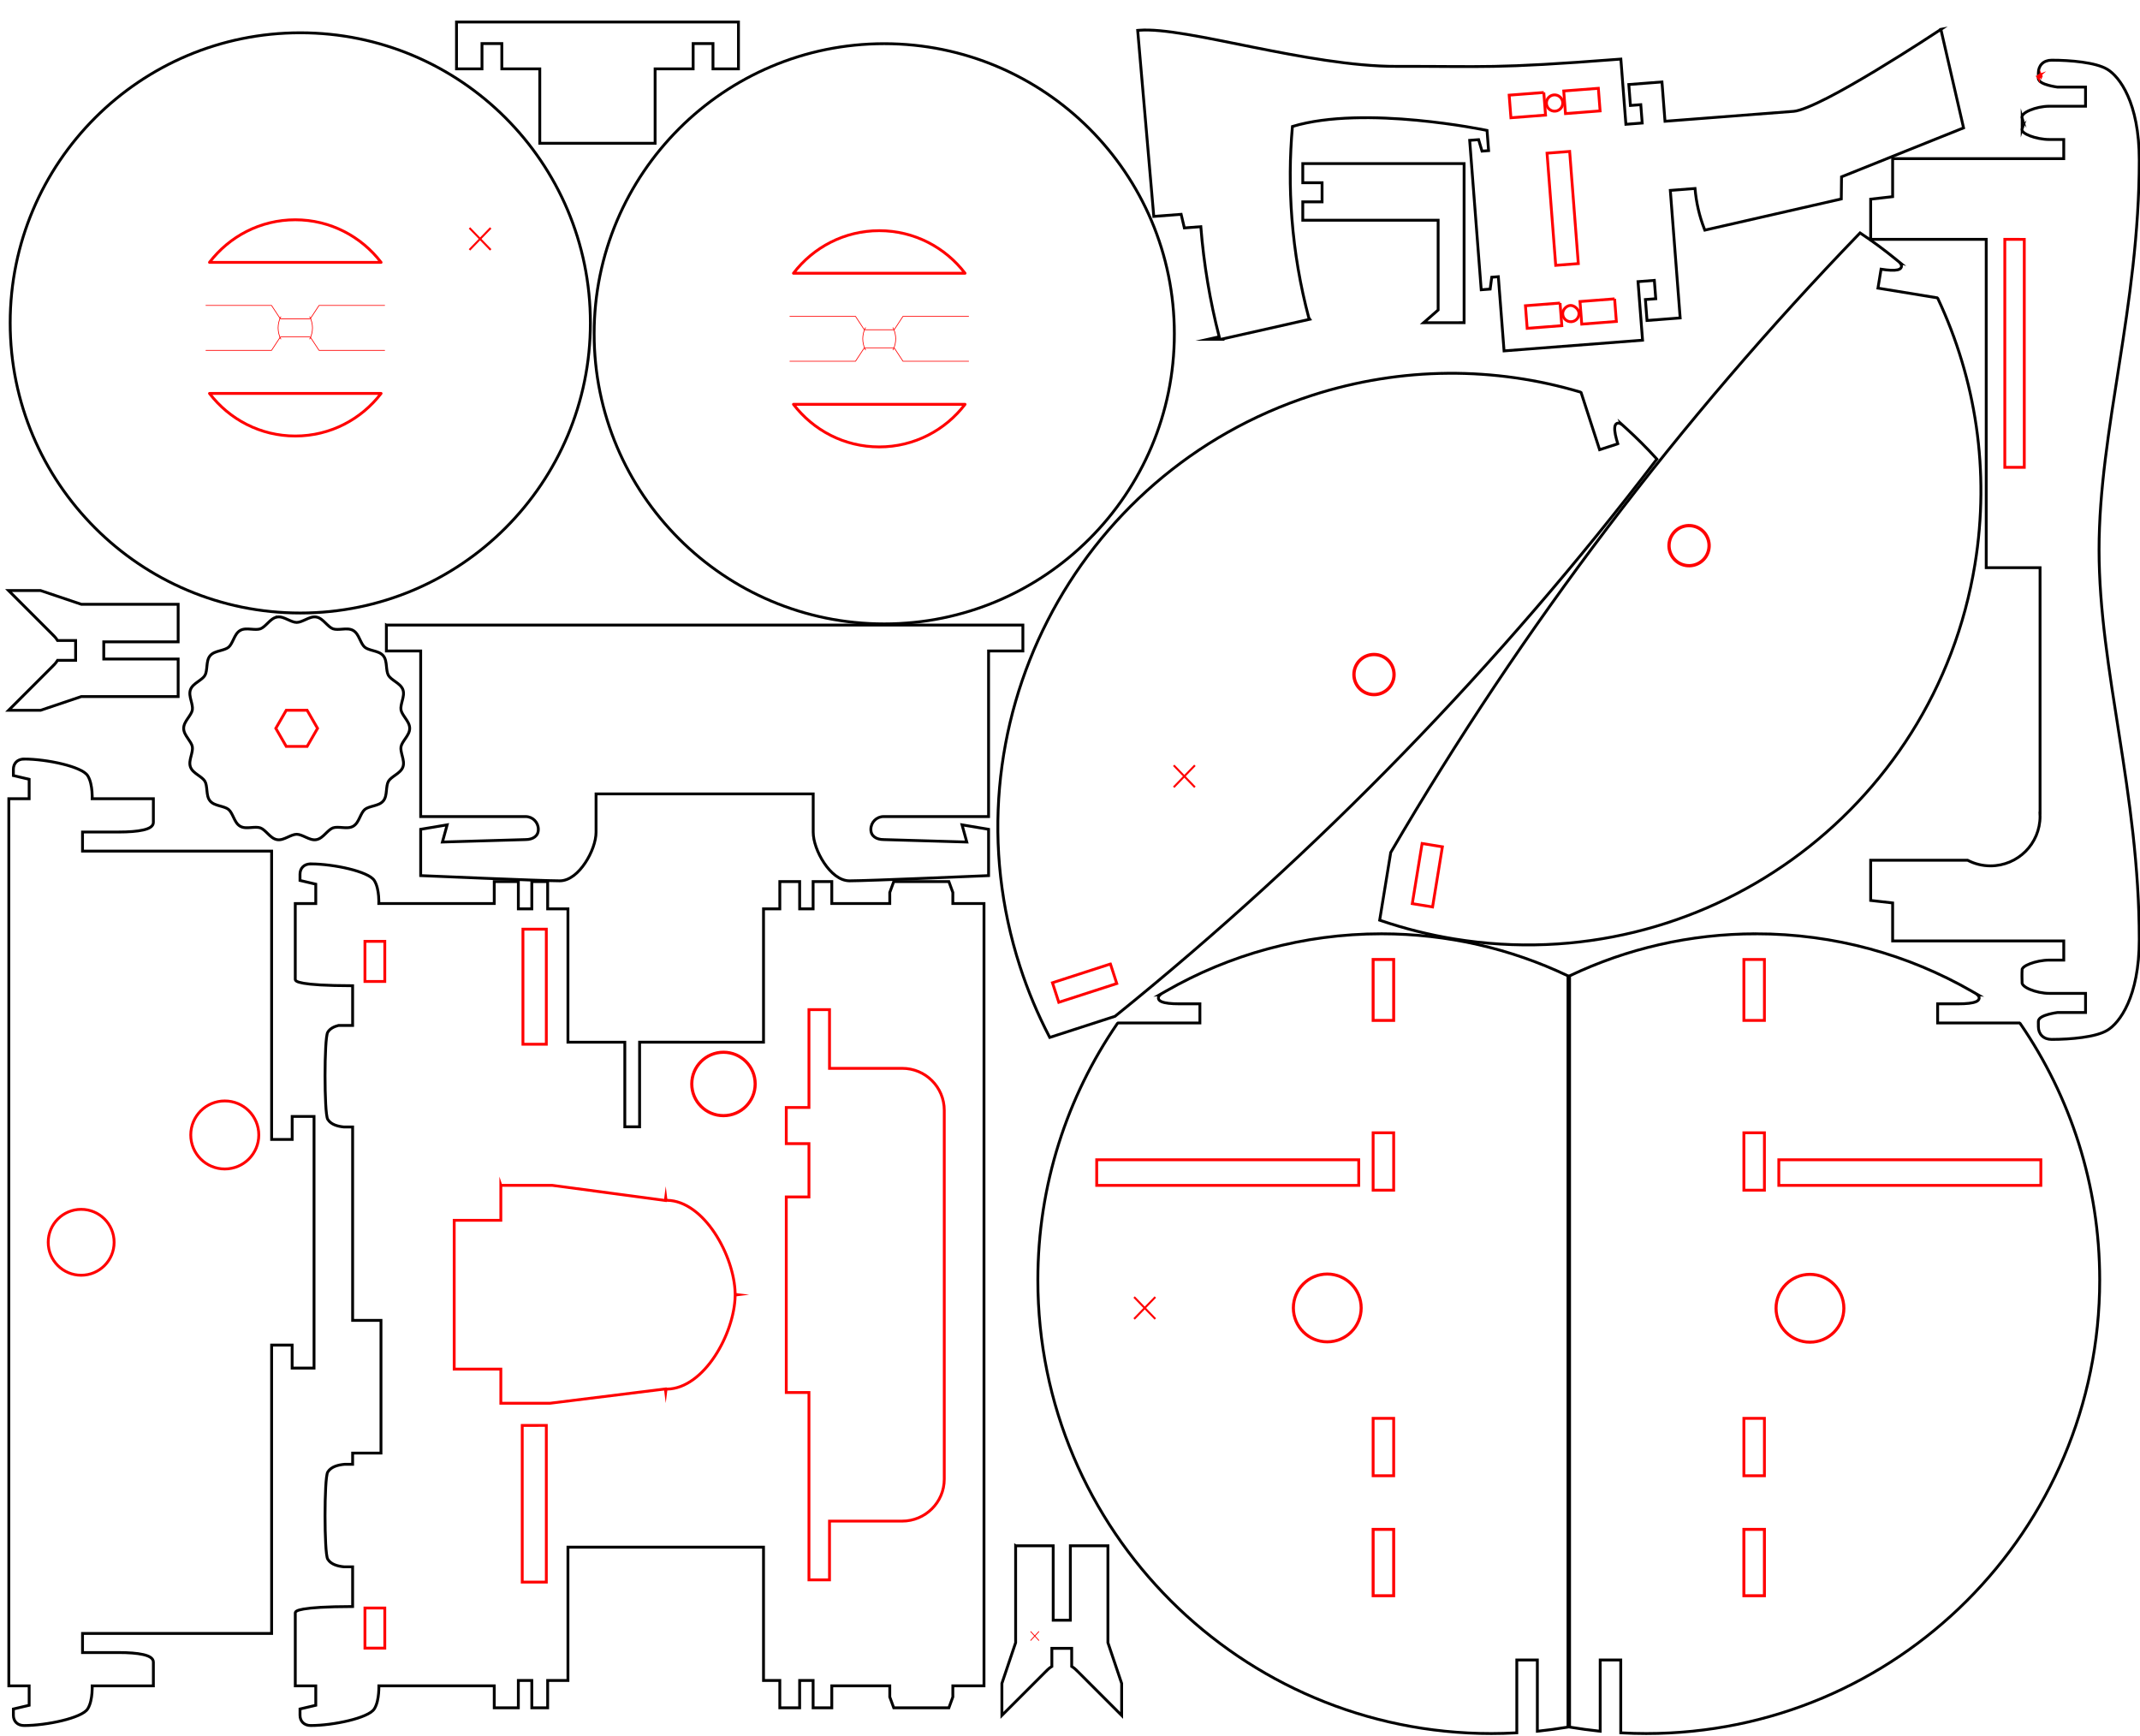 <?xml version="1.0" encoding="UTF-8" standalone="no"?>
<!-- Generator: Adobe Illustrator 15.1.0, SVG Export Plug-In . SVG Version: 6.00 Build 0)  -->

<svg
   xmlns:dc="http://purl.org/dc/elements/1.1/"
   xmlns:cc="http://creativecommons.org/ns#"
   xmlns:rdf="http://www.w3.org/1999/02/22-rdf-syntax-ns#"
   xmlns:svg="http://www.w3.org/2000/svg"
   xmlns="http://www.w3.org/2000/svg"
   xmlns:sodipodi="http://sodipodi.sourceforge.net/DTD/sodipodi-0.dtd"
   xmlns:inkscape="http://www.inkscape.org/namespaces/inkscape"
   version="1.1"
   x="0px"
   y="0px"
   width="302mm"
   height="245mm"
   viewBox="0 0 1070.079 868.11"
   enable-background="new 0 0 1062.992 850.394"
   xml:space="preserve"
   id="svg5118"
   inkscape:version="0.91 r13725"
   sodipodi:docname="mirobot_chassis_lasercut_inkscape.svg"><defs
     id="defs6056" /><sodipodi:namedview
     pagecolor="#ffffff"
     bordercolor="#666666"
     borderopacity="1"
     objecttolerance="10"
     gridtolerance="10"
     guidetolerance="10"
     inkscape:pageopacity="0"
     inkscape:pageshadow="2"
     inkscape:window-width="1920"
     inkscape:window-height="1151"
     id="namedview6054"
     showgrid="false"
     inkscape:zoom="2"
     inkscape:cx="267.152"
     inkscape:cy="272.88719"
     inkscape:window-x="0"
     inkscape:window-y="1"
     inkscape:window-maximized="1"
     inkscape:current-layer="svg5118"
     units="mm"
     inkscape:document-units="mm"
     showguides="false" /><path
     inkscape:connector-curvature="0"
     style="color:#000000;font-style:normal;font-variant:normal;font-weight:normal;font-stretch:normal;font-size:medium;line-height:normal;font-family:sans-serif;text-indent:0;text-align:start;text-decoration:none;text-decoration-line:none;text-decoration-style:solid;text-decoration-color:#000000;letter-spacing:normal;word-spacing:normal;text-transform:none;direction:ltr;block-progression:tb;writing-mode:lr-tb;baseline-shift:baseline;text-anchor:start;white-space:normal;clip-rule:nonzero;display:inline;overflow:visible;visibility:visible;opacity:1;isolation:auto;mix-blend-mode:normal;color-interpolation:sRGB;color-interpolation-filters:linearRGB;solid-color:#000000;solid-opacity:1;fill:none;fill-opacity:1;fill-rule:nonzero;stroke:#ff0000;stroke-width:1.417;stroke-linecap:round;stroke-linejoin:round;stroke-miterlimit:10;stroke-dasharray:none;stroke-dashoffset:0;stroke-opacity:1;color-rendering:auto;image-rendering:auto;shape-rendering:auto;text-rendering:auto;enable-background:accumulate"
     d="m 396.754,202.175 85.811,0 c -9.88,12.917 -25.386,21.293 -42.906,21.293 -17.52,0 -33.025,-8.376 -42.904,-21.293 z"
     id="path5136" /><path
     inkscape:connector-curvature="0"
     style="color:#000000;font-style:normal;font-variant:normal;font-weight:normal;font-stretch:normal;font-size:medium;line-height:normal;font-family:sans-serif;text-indent:0;text-align:start;text-decoration:none;text-decoration-line:none;text-decoration-style:solid;text-decoration-color:#000000;letter-spacing:normal;word-spacing:normal;text-transform:none;direction:ltr;block-progression:tb;writing-mode:lr-tb;baseline-shift:baseline;text-anchor:start;white-space:normal;clip-rule:nonzero;display:inline;overflow:visible;visibility:visible;opacity:1;isolation:auto;mix-blend-mode:normal;color-interpolation:sRGB;color-interpolation-filters:linearRGB;solid-color:#000000;solid-opacity:1;fill:none;fill-opacity:1;fill-rule:nonzero;stroke:#ff0000;stroke-width:1.417;stroke-linecap:round;stroke-linejoin:round;stroke-miterlimit:10;stroke-dasharray:none;stroke-dashoffset:0;stroke-opacity:1;color-rendering:auto;image-rendering:auto;shape-rendering:auto;text-rendering:auto;enable-background:accumulate"
     d="m 439.658,115.345 c 17.52,0 33.025,8.378 42.904,21.293 l -85.809,0 c 9.88,-12.915 25.384,-21.293 42.904,-21.293 z"
     id="path5138" /><path
     inkscape:connector-curvature="0"
     style="color:#000000;font-style:normal;font-variant:normal;font-weight:normal;font-stretch:normal;font-size:medium;line-height:normal;font-family:sans-serif;text-indent:0;text-align:start;text-decoration:none;text-decoration-line:none;text-decoration-style:solid;text-decoration-color:#000000;letter-spacing:normal;word-spacing:normal;text-transform:none;direction:ltr;block-progression:tb;writing-mode:lr-tb;baseline-shift:baseline;text-anchor:start;white-space:normal;clip-rule:nonzero;display:inline;overflow:visible;visibility:visible;opacity:1;isolation:auto;mix-blend-mode:normal;color-interpolation:sRGB;color-interpolation-filters:linearRGB;solid-color:#000000;solid-opacity:1;fill:none;fill-opacity:1;fill-rule:nonzero;stroke:#ff0000;stroke-width:0.354;stroke-linecap:round;stroke-linejoin:round;stroke-miterlimit:10;stroke-dasharray:none;stroke-dashoffset:0;stroke-opacity:1;color-rendering:auto;image-rendering:auto;shape-rendering:auto;text-rendering:auto;enable-background:accumulate"
     d="m 394.965,158.177 32.811,0 4.189,6.377 c 0.129,0.208 0.357,0.334 0.602,0.334 l 14.176,0 c 0.245,6.8e-4 0.474,-0.126 0.604,-0.334 l 4.182,-6.377 32.812,0"
     id="polyline5140"
     sodipodi:nodetypes="cccccccc" /><path
     inkscape:connector-curvature="0"
     style="color:#000000;font-style:normal;font-variant:normal;font-weight:normal;font-stretch:normal;font-size:medium;line-height:normal;font-family:sans-serif;text-indent:0;text-align:start;text-decoration:none;text-decoration-line:none;text-decoration-style:solid;text-decoration-color:#000000;letter-spacing:normal;word-spacing:normal;text-transform:none;direction:ltr;block-progression:tb;writing-mode:lr-tb;baseline-shift:baseline;text-anchor:start;white-space:normal;clip-rule:nonzero;display:inline;overflow:visible;visibility:visible;opacity:1;isolation:auto;mix-blend-mode:normal;color-interpolation:sRGB;color-interpolation-filters:linearRGB;solid-color:#000000;solid-opacity:1;fill:none;fill-opacity:1;fill-rule:nonzero;stroke:#ff0000;stroke-width:0.354;stroke-linecap:round;stroke-linejoin:round;stroke-miterlimit:10;stroke-dasharray:none;stroke-dashoffset:0;stroke-opacity:1;color-rendering:auto;image-rendering:auto;shape-rendering:auto;text-rendering:auto;enable-background:accumulate"
     d="m 484.346,180.636 -32.811,0 -4.191,-6.375 c -0.129,-0.208 -0.356,-0.336 -0.602,-0.336 l -14.176,0 c -0.245,4.1e-4 -0.473,0.127 -0.602,0.336 l -4.184,6.375 -32.811,0"
     id="polyline5142"
     sodipodi:nodetypes="cccccccc" /><path
     inkscape:connector-curvature="0"
     style="color:#000000;font-style:normal;font-variant:normal;font-weight:normal;font-stretch:normal;font-size:medium;line-height:normal;font-family:sans-serif;text-indent:0;text-align:start;text-decoration:none;text-decoration-line:none;text-decoration-style:solid;text-decoration-color:#000000;letter-spacing:normal;word-spacing:normal;text-transform:none;direction:ltr;block-progression:tb;writing-mode:lr-tb;baseline-shift:baseline;text-anchor:start;white-space:normal;clip-rule:nonzero;display:inline;overflow:visible;visibility:visible;opacity:1;isolation:auto;mix-blend-mode:normal;color-interpolation:sRGB;color-interpolation-filters:linearRGB;solid-color:#000000;solid-opacity:1;fill:none;fill-opacity:1;fill-rule:nonzero;stroke:#000000;stroke-width:1.417;stroke-linecap:round;stroke-linejoin:round;stroke-miterlimit:10;stroke-dasharray:none;stroke-dashoffset:0;stroke-opacity:1;color-rendering:auto;image-rendering:auto;shape-rendering:auto;text-rendering:auto;enable-background:accumulate"
     d="m 442.154,21.843 c -80.108,-5e-6 -145.062,64.955 -145.062,145.062 -10e-6,80.108 64.955,145.063 145.062,145.062 80.108,0 145.062,-64.955 145.062,-145.062 0,-80.108 -64.955,-145.062 -145.062,-145.062 z"
     id="path5477" /><path
     inkscape:connector-curvature="0"
     style="color:#000000;font-style:normal;font-variant:normal;font-weight:normal;font-stretch:normal;font-size:medium;line-height:normal;font-family:sans-serif;text-indent:0;text-align:start;text-decoration:none;text-decoration-line:none;text-decoration-style:solid;text-decoration-color:#000000;letter-spacing:normal;word-spacing:normal;text-transform:none;direction:ltr;block-progression:tb;writing-mode:lr-tb;baseline-shift:baseline;text-anchor:start;white-space:normal;clip-rule:nonzero;display:inline;overflow:visible;visibility:visible;opacity:1;isolation:auto;mix-blend-mode:normal;color-interpolation:sRGB;color-interpolation-filters:linearRGB;solid-color:#000000;solid-opacity:1;fill:none;fill-opacity:1;fill-rule:nonzero;stroke:#ff0000;stroke-width:0.354;stroke-linecap:round;stroke-linejoin:round;stroke-miterlimit:10;stroke-dasharray:none;stroke-dashoffset:0;stroke-opacity:1;color-rendering:auto;image-rendering:auto;shape-rendering:auto;text-rendering:auto;enable-background:accumulate"
     d="m 446.513,163.871 c 0.876,1.274 1.389,3.871 1.389,5.535 0,1.663 -0.513,4.263 -1.389,5.534"
     id="path5146"
     sodipodi:nodetypes="csc" /><path
     inkscape:connector-curvature="0"
     style="color:#000000;font-style:normal;font-variant:normal;font-weight:normal;font-stretch:normal;font-size:medium;line-height:normal;font-family:sans-serif;text-indent:0;text-align:start;text-decoration:none;text-decoration-line:none;text-decoration-style:solid;text-decoration-color:#000000;letter-spacing:normal;word-spacing:normal;text-transform:none;direction:ltr;block-progression:tb;writing-mode:lr-tb;baseline-shift:baseline;text-anchor:start;white-space:normal;clip-rule:nonzero;display:inline;overflow:visible;visibility:visible;opacity:1;isolation:auto;mix-blend-mode:normal;color-interpolation:sRGB;color-interpolation-filters:linearRGB;solid-color:#000000;solid-opacity:1;fill:none;fill-opacity:1;fill-rule:nonzero;stroke:#ff0000;stroke-width:0.354;stroke-linecap:round;stroke-linejoin:round;stroke-miterlimit:10;stroke-dasharray:none;stroke-dashoffset:0;stroke-opacity:1;color-rendering:auto;image-rendering:auto;shape-rendering:auto;text-rendering:auto;enable-background:accumulate"
     d="m 432.797,174.94 c -0.876,-1.271 -1.389,-3.871 -1.389,-5.534 0,-1.664 0.512,-4.261 1.389,-5.535"
     id="path5148"
     sodipodi:nodetypes="csc" /><path
     style="color:#000000;font-style:normal;font-variant:normal;font-weight:normal;font-stretch:normal;font-size:medium;line-height:normal;font-family:sans-serif;text-indent:0;text-align:start;text-decoration:none;text-decoration-line:none;text-decoration-style:solid;text-decoration-color:#000000;letter-spacing:normal;word-spacing:normal;text-transform:none;direction:ltr;block-progression:tb;writing-mode:lr-tb;baseline-shift:baseline;text-anchor:start;white-space:normal;clip-rule:nonzero;display:inline;overflow:visible;visibility:visible;opacity:1;isolation:auto;mix-blend-mode:normal;color-interpolation:sRGB;color-interpolation-filters:linearRGB;solid-color:#000000;solid-opacity:1;fill:none;fill-opacity:1;fill-rule:nonzero;stroke:#000000;stroke-width:1.417;stroke-linecap:butt;stroke-linejoin:miter;stroke-miterlimit:10;stroke-dasharray:none;stroke-dashoffset:0;stroke-opacity:1;color-rendering:auto;image-rendering:auto;shape-rendering:auto;text-rendering:auto;enable-background:accumulate"
     d="m 651.438,81.796 0,9.572 9.645,0 0,9.568 -9.645,0 0,9.186 67.686,0.002 0,44.883 -7.252,6.352 20.232,-0.01 0,-79.553 -80.666,0 z"
     id="path5469"
     inkscape:connector-curvature="0" /><path
     style="color:#000000;font-style:normal;font-variant:normal;font-weight:normal;font-stretch:normal;font-size:medium;line-height:normal;font-family:sans-serif;text-indent:0;text-align:start;text-decoration:none;text-decoration-line:none;text-decoration-style:solid;text-decoration-color:#000000;letter-spacing:normal;word-spacing:normal;text-transform:none;direction:ltr;block-progression:tb;writing-mode:lr-tb;baseline-shift:baseline;text-anchor:start;white-space:normal;clip-rule:nonzero;display:inline;overflow:visible;visibility:visible;opacity:1;isolation:auto;mix-blend-mode:normal;color-interpolation:sRGB;color-interpolation-filters:linearRGB;solid-color:#000000;solid-opacity:1;fill:none;fill-opacity:1;fill-rule:nonzero;stroke:#000000;stroke-width:1.417;stroke-linecap:butt;stroke-linejoin:miter;stroke-miterlimit:10;stroke-dasharray:none;stroke-dashoffset:0;stroke-opacity:1;color-rendering:auto;image-rendering:auto;shape-rendering:auto;text-rendering:auto;enable-background:accumulate"
     d="m 507.854,772.945 0,48.428 -6.869,20.375 0,16 22.428,-22.434 0.021,0.018 0.441,-0.449 c 0.52,-0.527 1.115,-0.992 1.76,-1.4 l 0.33,-0.209 0,-9.057 9.92,0 0,9.055 0.328,0.209 c 0.63,0.4 1.213,0.853 1.727,1.367 l 0.404,0.406 0.018,-0.012 22.504,22.506 0,-16 -6.871,-20.375 0,-48.428 -18.779,0 0,37.205 -8.582,0 0,-37.205 -18.779,0 z"
     id="path5465"
     inkscape:connector-curvature="0" /><path
     style="color:#000000;font-style:normal;font-variant:normal;font-weight:normal;font-stretch:normal;font-size:medium;line-height:normal;font-family:sans-serif;text-indent:0;text-align:start;text-decoration:none;text-decoration-line:none;text-decoration-style:solid;text-decoration-color:#000000;letter-spacing:normal;word-spacing:normal;text-transform:none;direction:ltr;block-progression:tb;writing-mode:lr-tb;baseline-shift:baseline;text-anchor:start;white-space:normal;clip-rule:nonzero;display:inline;overflow:visible;visibility:visible;opacity:1;isolation:auto;mix-blend-mode:normal;color-interpolation:sRGB;color-interpolation-filters:linearRGB;solid-color:#000000;solid-opacity:1;fill:none;fill-opacity:1;fill-rule:nonzero;stroke:#000000;stroke-width:1.417;stroke-linecap:butt;stroke-linejoin:miter;stroke-miterlimit:10;stroke-dasharray:none;stroke-dashoffset:0;stroke-opacity:1;color-rendering:auto;image-rendering:auto;shape-rendering:auto;text-rendering:auto;enable-background:accumulate"
     d="m 4.289,295.292 22.449,22.449 -0.014,0.019 0.428,0.422 c 0.528,0.521 0.993,1.116 1.398,1.76 l 0.209,0.33 9.057,0 0,9.92 -9.055,0 -0.209,0.33 c -0.397,0.629 -0.85,1.212 -1.365,1.725 l -0.412,0.41 0.012,0.019 -22.498,22.496 16,0 20.371,-6.871 48.428,0 0,-18.779 -37.203,0 -0.002,-8.582 37.205,0 0,-18.779 -48.424,0 -20.375,-6.869 -16,0 z"
     id="path5461"
     inkscape:connector-curvature="0" /><path
     style="color:#000000;font-style:normal;font-variant:normal;font-weight:normal;font-stretch:normal;font-size:medium;line-height:normal;font-family:sans-serif;text-indent:0;text-align:start;text-decoration:none;text-decoration-line:none;text-decoration-style:solid;text-decoration-color:#000000;letter-spacing:normal;word-spacing:normal;text-transform:none;direction:ltr;block-progression:tb;writing-mode:lr-tb;baseline-shift:baseline;text-anchor:start;white-space:normal;clip-rule:nonzero;display:inline;overflow:visible;visibility:visible;opacity:1;isolation:auto;mix-blend-mode:normal;color-interpolation:sRGB;color-interpolation-filters:linearRGB;solid-color:#000000;solid-opacity:1;fill:none;fill-opacity:1;fill-rule:nonzero;stroke:#ff0000;stroke-width:1.479;stroke-linecap:butt;stroke-linejoin:miter;stroke-miterlimit:10;stroke-dasharray:none;stroke-dashoffset:0;stroke-opacity:1;color-rendering:auto;image-rendering:auto;shape-rendering:auto;text-rendering:auto;enable-background:accumulate"
     d="m 686.619,764.73 10.27,0 0,33.175 -10.27,0 0,-33.175 z"
     id="rect5158"
     inkscape:connector-curvature="0" /><path
     style="color:#000000;font-style:normal;font-variant:normal;font-weight:normal;font-stretch:normal;font-size:medium;line-height:normal;font-family:sans-serif;text-indent:0;text-align:start;text-decoration:none;text-decoration-line:none;text-decoration-style:solid;text-decoration-color:#000000;letter-spacing:normal;word-spacing:normal;text-transform:none;direction:ltr;block-progression:tb;writing-mode:lr-tb;baseline-shift:baseline;text-anchor:start;white-space:normal;clip-rule:nonzero;display:inline;overflow:visible;visibility:visible;opacity:1;isolation:auto;mix-blend-mode:normal;color-interpolation:sRGB;color-interpolation-filters:linearRGB;solid-color:#000000;solid-opacity:1;fill:none;fill-opacity:1;fill-rule:nonzero;stroke:#ff0000;stroke-width:1.417;stroke-linecap:butt;stroke-linejoin:miter;stroke-miterlimit:10;stroke-dasharray:none;stroke-dashoffset:0;stroke-opacity:1;color-rendering:auto;image-rendering:auto;shape-rendering:auto;text-rendering:auto;enable-background:accumulate"
     d="m 686.615,566.421 10.271,0 0,28.701 -10.271,0 0,-28.701 z"
     id="rect5160"
     inkscape:connector-curvature="0" /><path
     style="color:#000000;font-style:normal;font-variant:normal;font-weight:normal;font-stretch:normal;font-size:medium;line-height:normal;font-family:sans-serif;text-indent:0;text-align:start;text-decoration:none;text-decoration-line:none;text-decoration-style:solid;text-decoration-color:#000000;letter-spacing:normal;word-spacing:normal;text-transform:none;direction:ltr;block-progression:tb;writing-mode:lr-tb;baseline-shift:baseline;text-anchor:start;white-space:normal;clip-rule:nonzero;display:inline;overflow:visible;visibility:visible;opacity:1;isolation:auto;mix-blend-mode:normal;color-interpolation:sRGB;color-interpolation-filters:linearRGB;solid-color:#000000;solid-opacity:1;fill:none;fill-opacity:1;fill-rule:nonzero;stroke:#ff0000;stroke-width:1.417;stroke-linecap:butt;stroke-linejoin:miter;stroke-miterlimit:10;stroke-dasharray:none;stroke-dashoffset:0;stroke-opacity:1;color-rendering:auto;image-rendering:auto;shape-rendering:auto;text-rendering:auto;enable-background:accumulate"
     d="m 686.615,709.214 10.275,0 0,28.701 -10.275,0 0,-28.701 z"
     id="rect5162"
     inkscape:connector-curvature="0" /><path
     style="color:#000000;font-style:normal;font-variant:normal;font-weight:normal;font-stretch:normal;font-size:medium;line-height:normal;font-family:sans-serif;text-indent:0;text-align:start;text-decoration:none;text-decoration-line:none;text-decoration-style:solid;text-decoration-color:#000000;letter-spacing:normal;word-spacing:normal;text-transform:none;direction:ltr;block-progression:tb;writing-mode:lr-tb;baseline-shift:baseline;text-anchor:start;white-space:normal;clip-rule:nonzero;display:inline;overflow:visible;visibility:visible;opacity:1;isolation:auto;mix-blend-mode:normal;color-interpolation:sRGB;color-interpolation-filters:linearRGB;solid-color:#000000;solid-opacity:1;fill:none;fill-opacity:1;fill-rule:nonzero;stroke:#ff0000;stroke-width:1.417;stroke-linecap:butt;stroke-linejoin:miter;stroke-miterlimit:10;stroke-dasharray:none;stroke-dashoffset:0;stroke-opacity:1;color-rendering:auto;image-rendering:auto;shape-rendering:auto;text-rendering:auto;enable-background:accumulate"
     d="m 548.396,579.919 131.023,0 0,12.809 -131.023,0 z"
     id="rect5164"
     inkscape:connector-curvature="0"
     sodipodi:nodetypes="ccccc" /><path
     sodipodi:type="inkscape:offset"
     inkscape:radius="0"
     inkscape:original="M 663.85156 636.48828 C 655.18458 636.48828 648.16797 643.49924 648.16797 652.16602 C 648.16797 660.83592 655.18458 667.84766 663.85156 667.84766 C 672.51646 667.84766 679.52834 660.83612 679.5293 652.16602 C 679.5293 643.49909 672.5175 636.48828 663.85156 636.48828 z "
     style="color:#000000;font-style:normal;font-variant:normal;font-weight:normal;font-stretch:normal;font-size:medium;line-height:normal;font-family:sans-serif;text-indent:0;text-align:start;text-decoration:none;text-decoration-line:none;text-decoration-style:solid;text-decoration-color:#000000;letter-spacing:normal;word-spacing:normal;text-transform:none;direction:ltr;block-progression:tb;writing-mode:lr-tb;baseline-shift:baseline;text-anchor:start;white-space:normal;clip-rule:nonzero;display:inline;overflow:visible;visibility:visible;opacity:1;isolation:auto;mix-blend-mode:normal;color-interpolation:sRGB;color-interpolation-filters:linearRGB;solid-color:#000000;solid-opacity:1;fill:none;fill-opacity:1;fill-rule:nonzero;stroke:#ff0000;stroke-width:1.417;stroke-linecap:butt;stroke-linejoin:miter;stroke-miterlimit:10;stroke-dasharray:none;stroke-dashoffset:0;stroke-opacity:1;color-rendering:auto;image-rendering:auto;shape-rendering:auto;text-rendering:auto;enable-background:accumulate"
     id="path5590"
     d="m 663.852,636.488 c -8.667,0 -15.684,7.011 -15.684,15.678 0,8.67 7.017,15.682 15.684,15.682 8.665,0 15.677,-7.012 15.678,-15.682 0,-8.667 -7.012,-15.678 -15.678,-15.678 z"
     transform="matrix(1.081,0,0,1.081,-53.935,-50.986)" /><path
     style="color:#000000;font-style:normal;font-variant:normal;font-weight:normal;font-stretch:normal;font-size:medium;line-height:normal;font-family:sans-serif;text-indent:0;text-align:start;text-decoration:none;text-decoration-line:none;text-decoration-style:solid;text-decoration-color:#000000;letter-spacing:normal;word-spacing:normal;text-transform:none;direction:ltr;block-progression:tb;writing-mode:lr-tb;baseline-shift:baseline;text-anchor:start;white-space:normal;clip-rule:nonzero;display:inline;overflow:visible;visibility:visible;opacity:1;isolation:auto;mix-blend-mode:normal;color-interpolation:sRGB;color-interpolation-filters:linearRGB;solid-color:#000000;solid-opacity:1;fill:none;fill-opacity:1;fill-rule:nonzero;stroke:#000000;stroke-width:1.417;stroke-linecap:butt;stroke-linejoin:miter;stroke-miterlimit:10;stroke-dasharray:none;stroke-dashoffset:0;stroke-opacity:1;color-rendering:auto;image-rendering:auto;shape-rendering:auto;text-rendering:auto;enable-background:accumulate"
     d="m 690.783,466.927 c -39.254,0 -76.063,10.446 -107.826,28.691 l -2.949,1.695 0.256,-0.029 c -0.636,0.541 -1.098,1.13 -1.035,1.859 0.036,0.416 0.254,0.791 0.543,1.068 0.289,0.278 0.648,0.486 1.076,0.668 1.713,0.728 4.635,1.064 8.855,1.064 l 10.289,0 0,9.566 -40.902,0 -0.186,0.135 c -0.042,0.03 -0.072,0.053 -0.09,0.066 l -0.096,0.07 -0.066,0.098 c -25.03,36.463 -39.688,80.607 -39.688,128.172 0,125.232 101.534,226.766 226.764,226.766 4.047,0 8.064,-0.12 12.057,-0.33 l 0.672,-0.037 0,-36.412 10.273,0 0,35.619 0.783,-0.082 c 4.692,-0.495 9.343,-1.128 13.947,-1.9 l 0.59,-0.1 0,-375.609 -0.404,-0.191 C 755.493,474.414 724.011,466.927 690.783,466.927 Z"
     id="path5433"
     inkscape:connector-curvature="0" /><path
     style="color:#000000;font-style:normal;font-variant:normal;font-weight:normal;font-stretch:normal;font-size:medium;line-height:normal;font-family:sans-serif;text-indent:0;text-align:start;text-decoration:none;text-decoration-line:none;text-decoration-style:solid;text-decoration-color:#000000;letter-spacing:normal;word-spacing:normal;text-transform:none;direction:ltr;block-progression:tb;writing-mode:lr-tb;baseline-shift:baseline;text-anchor:start;white-space:normal;clip-rule:nonzero;display:inline;overflow:visible;visibility:visible;opacity:1;isolation:auto;mix-blend-mode:normal;color-interpolation:sRGB;color-interpolation-filters:linearRGB;solid-color:#000000;solid-opacity:1;fill:none;fill-opacity:1;fill-rule:nonzero;stroke:#ff0000;stroke-width:1.479;stroke-linecap:butt;stroke-linejoin:miter;stroke-miterlimit:10;stroke-dasharray:none;stroke-dashoffset:0;stroke-opacity:1;color-rendering:auto;image-rendering:auto;shape-rendering:auto;text-rendering:auto;enable-background:accumulate"
     d="m 872.006,764.73 10.27,0 0,33.175 -10.27,0 0,-33.175 z"
     id="rect5172"
     inkscape:connector-curvature="0" /><path
     style="color:#000000;font-style:normal;font-variant:normal;font-weight:normal;font-stretch:normal;font-size:medium;line-height:normal;font-family:sans-serif;text-indent:0;text-align:start;text-decoration:none;text-decoration-line:none;text-decoration-style:solid;text-decoration-color:#000000;letter-spacing:normal;word-spacing:normal;text-transform:none;direction:ltr;block-progression:tb;writing-mode:lr-tb;baseline-shift:baseline;text-anchor:start;white-space:normal;clip-rule:nonzero;display:inline;overflow:visible;visibility:visible;opacity:1;isolation:auto;mix-blend-mode:normal;color-interpolation:sRGB;color-interpolation-filters:linearRGB;solid-color:#000000;solid-opacity:1;fill:none;fill-opacity:1;fill-rule:nonzero;stroke:#ff0000;stroke-width:1.417;stroke-linecap:butt;stroke-linejoin:miter;stroke-miterlimit:10;stroke-dasharray:none;stroke-dashoffset:0;stroke-opacity:1;color-rendering:auto;image-rendering:auto;shape-rendering:auto;text-rendering:auto;enable-background:accumulate"
     d="m 872.006,566.421 10.273,0 0,28.701 -10.273,0 0,-28.701 z"
     id="rect5174"
     inkscape:connector-curvature="0" /><path
     style="color:#000000;font-style:normal;font-variant:normal;font-weight:normal;font-stretch:normal;font-size:medium;line-height:normal;font-family:sans-serif;text-indent:0;text-align:start;text-decoration:none;text-decoration-line:none;text-decoration-style:solid;text-decoration-color:#000000;letter-spacing:normal;word-spacing:normal;text-transform:none;direction:ltr;block-progression:tb;writing-mode:lr-tb;baseline-shift:baseline;text-anchor:start;white-space:normal;clip-rule:nonzero;display:inline;overflow:visible;visibility:visible;opacity:1;isolation:auto;mix-blend-mode:normal;color-interpolation:sRGB;color-interpolation-filters:linearRGB;solid-color:#000000;solid-opacity:1;fill:none;fill-opacity:1;fill-rule:nonzero;stroke:#ff0000;stroke-width:1.417;stroke-linecap:butt;stroke-linejoin:miter;stroke-miterlimit:10;stroke-dasharray:none;stroke-dashoffset:0;stroke-opacity:1;color-rendering:auto;image-rendering:auto;shape-rendering:auto;text-rendering:auto;enable-background:accumulate"
     d="m 872.004,709.214 10.273,0 0,28.701 -10.273,0 0,-28.701 z"
     id="rect5176"
     inkscape:connector-curvature="0" /><path
     style="color:#000000;font-style:normal;font-variant:normal;font-weight:normal;font-stretch:normal;font-size:medium;line-height:normal;font-family:sans-serif;text-indent:0;text-align:start;text-decoration:none;text-decoration-line:none;text-decoration-style:solid;text-decoration-color:#000000;letter-spacing:normal;word-spacing:normal;text-transform:none;direction:ltr;block-progression:tb;writing-mode:lr-tb;baseline-shift:baseline;text-anchor:start;white-space:normal;clip-rule:nonzero;display:inline;overflow:visible;visibility:visible;opacity:1;isolation:auto;mix-blend-mode:normal;color-interpolation:sRGB;color-interpolation-filters:linearRGB;solid-color:#000000;solid-opacity:1;fill:none;fill-opacity:1;fill-rule:nonzero;stroke:#ff0000;stroke-width:1.417;stroke-linecap:butt;stroke-linejoin:miter;stroke-miterlimit:10;stroke-dasharray:none;stroke-dashoffset:0;stroke-opacity:1;color-rendering:auto;image-rendering:auto;shape-rendering:auto;text-rendering:auto;enable-background:accumulate"
     d="m 889.475,579.919 131.023,0 0,12.809 -131.023,0 z"
     id="rect5178"
     inkscape:connector-curvature="0"
     sodipodi:nodetypes="ccccc" /><path
     style="color:#000000;font-style:normal;font-variant:normal;font-weight:normal;font-stretch:normal;font-size:medium;line-height:normal;font-family:sans-serif;text-indent:0;text-align:start;text-decoration:none;text-decoration-line:none;text-decoration-style:solid;text-decoration-color:#000000;letter-spacing:normal;word-spacing:normal;text-transform:none;direction:ltr;block-progression:tb;writing-mode:lr-tb;baseline-shift:baseline;text-anchor:start;white-space:normal;clip-rule:nonzero;display:inline;overflow:visible;visibility:visible;opacity:1;isolation:auto;mix-blend-mode:normal;color-interpolation:sRGB;color-interpolation-filters:linearRGB;solid-color:#000000;solid-opacity:1;fill:none;fill-opacity:1;fill-rule:nonzero;stroke:#ff0000;stroke-width:1.532;stroke-linecap:butt;stroke-linejoin:miter;stroke-miterlimit:10;stroke-dasharray:none;stroke-dashoffset:0;stroke-opacity:1;color-rendering:auto;image-rendering:auto;shape-rendering:auto;text-rendering:auto;enable-background:accumulate"
     d="m 905.045,637.214 c 9.372,0 16.954,7.582 16.954,16.954 0,9.372 -7.582,16.954 -16.954,16.954 -9.372,0 -16.954,-7.582 -16.954,-16.954 0,-9.372 7.582,-16.954 16.954,-16.954 z"
     id="circle5180"
     inkscape:connector-curvature="0" /><path
     style="color:#000000;font-style:normal;font-variant:normal;font-weight:normal;font-stretch:normal;font-size:medium;line-height:normal;font-family:sans-serif;text-indent:0;text-align:start;text-decoration:none;text-decoration-line:none;text-decoration-style:solid;text-decoration-color:#000000;letter-spacing:normal;word-spacing:normal;text-transform:none;direction:ltr;block-progression:tb;writing-mode:lr-tb;baseline-shift:baseline;text-anchor:start;white-space:normal;clip-rule:nonzero;display:inline;overflow:visible;visibility:visible;opacity:1;isolation:auto;mix-blend-mode:normal;color-interpolation:sRGB;color-interpolation-filters:linearRGB;solid-color:#000000;solid-opacity:1;fill:none;fill-opacity:1;fill-rule:nonzero;stroke:#000000;stroke-width:1.417;stroke-linecap:butt;stroke-linejoin:miter;stroke-miterlimit:10;stroke-dasharray:none;stroke-dashoffset:0;stroke-opacity:1;color-rendering:auto;image-rendering:auto;shape-rendering:auto;text-rendering:auto;enable-background:accumulate"
     d="m 878.111,466.927 c -33.228,0 -64.709,7.487 -92.861,20.848 l -0.406,0.191 0,375.609 0.592,0.1 c 4.604,0.772 9.253,1.406 13.945,1.9 l 0.783,0.082 0,-35.619 10.275,0 0,36.412 0.672,0.037 c 3.993,0.211 8.01,0.33 12.057,0.33 125.23,0 226.762,-101.534 226.762,-226.766 0,-47.565 -14.657,-91.709 -39.686,-128.172 l -0.064,-0.092 -0.088,-0.068 c -0.024,-0.018 -0.058,-0.044 -0.1,-0.074 l -0.186,-0.135 -40.904,0 0,-9.566 10.291,0 c 4.22,0 7.143,-0.337 8.855,-1.064 0.428,-0.182 0.788,-0.39 1.076,-0.668 0.289,-0.278 0.507,-0.653 0.543,-1.068 0.062,-0.73 -0.401,-1.319 -1.037,-1.859 l 0.258,0.029 -2.951,-1.695 c -31.763,-18.246 -68.573,-28.691 -107.826,-28.691 z"
     id="path5405"
     inkscape:connector-curvature="0" /><path
     style="color:#000000;font-style:normal;font-variant:normal;font-weight:normal;font-stretch:normal;font-size:medium;line-height:normal;font-family:sans-serif;text-indent:0;text-align:start;text-decoration:none;text-decoration-line:none;text-decoration-style:solid;text-decoration-color:#000000;letter-spacing:normal;word-spacing:normal;text-transform:none;direction:ltr;block-progression:tb;writing-mode:lr-tb;baseline-shift:baseline;text-anchor:start;white-space:normal;clip-rule:nonzero;display:inline;overflow:visible;visibility:visible;opacity:1;isolation:auto;mix-blend-mode:normal;color-interpolation:sRGB;color-interpolation-filters:linearRGB;solid-color:#000000;solid-opacity:1;fill:none;fill-opacity:1;fill-rule:nonzero;stroke:#000000;stroke-width:1.417;stroke-linecap:butt;stroke-linejoin:miter;stroke-miterlimit:10;stroke-dasharray:none;stroke-dashoffset:0;stroke-opacity:1;color-rendering:auto;image-rendering:auto;shape-rendering:auto;text-rendering:auto;enable-background:accumulate"
     d="m 138.537,308.535 c -1.844,0.323 -3.241,1.651 -4.543,2.922 -1.302,1.271 -2.533,2.507 -3.764,2.955 -1.26,0.458 -3.007,0.308 -4.818,0.172 -1.811,-0.136 -3.718,-0.26 -5.318,0.664 -1.611,0.933 -2.465,2.653 -3.252,4.293 -0.787,1.64 -1.523,3.227 -2.535,4.078 -1.018,0.855 -2.709,1.307 -4.459,1.799 -1.749,0.491 -3.588,1.031 -4.781,2.451 -1.194,1.418 -1.408,3.322 -1.59,5.131 -0.182,1.809 -0.334,3.554 -1.002,4.709 -0.661,1.14 -2.096,2.138 -3.574,3.197 -1.479,1.06 -3.026,2.201 -3.664,3.955 -0.631,1.732 -0.175,3.584 0.275,5.344 0.45,1.76 0.905,3.457 0.672,4.787 -0.224,1.28 -1.228,2.702 -2.254,4.205 -1.025,1.503 -2.088,3.117 -2.088,4.998 0,1.88 1.062,3.491 2.088,4.994 1.025,1.503 2.03,2.927 2.254,4.207 0.233,1.33 -0.222,3.026 -0.672,4.785 -0.45,1.76 -0.906,3.611 -0.275,5.344 0.638,1.753 2.185,2.895 3.664,3.955 1.479,1.06 2.914,2.059 3.574,3.199 0.668,1.154 0.821,2.899 1.002,4.707 0.181,1.808 0.393,3.711 1.586,5.131 l 0.002,0 c 1.194,1.421 3.034,1.961 4.783,2.453 1.75,0.492 3.439,0.945 4.457,1.799 1.013,0.852 1.75,2.437 2.537,4.076 0.787,1.64 1.639,3.362 3.25,4.295 1.6,0.924 3.509,0.801 5.32,0.666 1.811,-0.135 3.556,-0.287 4.816,0.172 1.231,0.448 2.462,1.686 3.764,2.957 1.302,1.271 2.701,2.595 4.545,2.92 l 0.002,0 c 1.808,0.316 3.547,-0.457 5.201,-1.205 1.654,-0.748 3.249,-1.488 4.611,-1.488 1.36,0 2.954,0.74 4.607,1.488 1.654,0.748 3.393,1.521 5.201,1.205 l 0.002,0 c 1.844,-0.325 3.243,-1.651 4.545,-2.922 1.302,-1.271 2.532,-2.507 3.762,-2.955 1.262,-0.459 3.011,-0.307 4.822,-0.172 1.812,0.135 3.718,0.258 5.318,-0.666 1.611,-0.933 2.464,-2.654 3.25,-4.293 0.786,-1.639 1.522,-3.225 2.535,-4.078 1.017,-0.854 2.709,-1.307 4.459,-1.799 1.75,-0.492 3.588,-1.032 4.783,-2.455 1.191,-1.418 1.404,-3.321 1.586,-5.129 0.182,-1.808 0.337,-3.553 1.006,-4.707 0.66,-1.14 2.094,-2.138 3.572,-3.197 1.478,-1.06 3.026,-2.202 3.664,-3.957 0.63,-1.733 0.174,-3.584 -0.275,-5.344 -0.45,-1.759 -0.905,-3.455 -0.672,-4.785 0.224,-1.28 1.227,-2.704 2.252,-4.207 1.025,-1.503 2.088,-3.114 2.088,-4.994 0,-1.881 -1.063,-3.495 -2.088,-4.998 -1.025,-1.503 -2.028,-2.926 -2.252,-4.205 -0.233,-1.331 0.222,-3.028 0.672,-4.787 0.45,-1.759 0.906,-3.612 0.275,-5.344 -0.638,-1.754 -2.186,-2.895 -3.664,-3.955 -1.478,-1.06 -2.912,-2.057 -3.572,-3.197 -0.669,-1.154 -0.824,-2.899 -1.006,-4.707 -0.182,-1.808 -0.394,-3.712 -1.586,-5.131 -1.195,-1.422 -3.033,-1.962 -4.783,-2.453 -1.75,-0.492 -3.441,-0.945 -4.459,-1.799 -1.013,-0.852 -1.749,-2.438 -2.535,-4.076 -0.786,-1.639 -1.639,-3.359 -3.25,-4.291 -1.6,-0.926 -3.507,-0.803 -5.318,-0.668 -1.812,0.135 -3.56,0.286 -4.822,-0.172 -1.229,-0.448 -2.46,-1.686 -3.762,-2.957 -1.302,-1.271 -2.7,-2.597 -4.545,-2.92 l -0.002,0 c -1.808,-0.316 -3.545,0.457 -5.199,1.205 -1.654,0.748 -3.249,1.49 -4.609,1.49 -1.362,0 -2.957,-0.742 -4.611,-1.49 -1.654,-0.748 -3.392,-1.521 -5.201,-1.205 l -0.002,0 z"
     id="path5401"
     inkscape:connector-curvature="0" /><path
     style="color:#000000;font-style:normal;font-variant:normal;font-weight:normal;font-stretch:normal;font-size:medium;line-height:normal;font-family:sans-serif;text-indent:0;text-align:start;text-decoration:none;text-decoration-line:none;text-decoration-style:solid;text-decoration-color:#000000;letter-spacing:normal;word-spacing:normal;text-transform:none;direction:ltr;block-progression:tb;writing-mode:lr-tb;baseline-shift:baseline;text-anchor:start;white-space:normal;clip-rule:nonzero;display:inline;overflow:visible;visibility:visible;opacity:1;isolation:auto;mix-blend-mode:normal;color-interpolation:sRGB;color-interpolation-filters:linearRGB;solid-color:#000000;solid-opacity:1;fill:none;fill-opacity:1;fill-rule:nonzero;stroke:#ff0000;stroke-width:1.417;stroke-linecap:butt;stroke-linejoin:miter;stroke-miterlimit:10;stroke-dasharray:none;stroke-dashoffset:0;stroke-opacity:1;color-rendering:auto;image-rendering:auto;shape-rendering:auto;text-rendering:auto;enable-background:accumulate"
     d="m 143.133,355.158 10.436,0 5.215,9.037 -5.215,9.033 -10.436,0 -5.215,-9.033 5.215,-9.037 z"
     id="polygon5186"
     inkscape:connector-curvature="0" /><path
     style="color:#000000;font-style:normal;font-variant:normal;font-weight:normal;font-stretch:normal;font-size:medium;line-height:normal;font-family:sans-serif;text-indent:0;text-align:start;text-decoration:none;text-decoration-line:none;text-decoration-style:solid;text-decoration-color:#000000;letter-spacing:normal;word-spacing:normal;text-transform:none;direction:ltr;block-progression:tb;writing-mode:lr-tb;baseline-shift:baseline;text-anchor:start;white-space:normal;clip-rule:nonzero;display:inline;overflow:visible;visibility:visible;opacity:1;isolation:auto;mix-blend-mode:normal;color-interpolation:sRGB;color-interpolation-filters:linearRGB;solid-color:#000000;solid-opacity:1;fill:none;fill-opacity:1;fill-rule:nonzero;stroke:#000000;stroke-width:1.417;stroke-linecap:butt;stroke-linejoin:miter;stroke-miterlimit:10;stroke-dasharray:none;stroke-dashoffset:0;stroke-opacity:1;color-rendering:auto;image-rendering:auto;shape-rendering:auto;text-rendering:auto;enable-background:accumulate"
     d="m 193.203,312.552 0,0.709 0,12.244 17.154,0 0,82.803 52.449,0 c 3.532,0 6.379,2.849 6.379,6.379 0,1.766 -0.673,2.972 -1.795,3.82 -1.122,0.849 -2.743,1.309 -4.584,1.309 l -0.012,0 -41.57,1.223 2.369,-8.598 -13.236,2.227 0,23.162 0.678,0.029 c 0,0 14.913,0.646 30.967,1.293 16.054,0.647 33.206,1.293 37.836,1.293 4.953,0 9.458,-3.99 12.762,-8.938 3.304,-4.947 5.447,-10.911 5.447,-15.398 l 0,-19.139 108.584,0 0,19.139 c 0,4.487 2.144,10.451 5.447,15.398 3.304,4.947 7.808,8.938 12.762,8.938 4.629,0 21.782,-0.646 37.836,-1.293 16.054,-0.647 30.967,-1.293 30.967,-1.293 l 0.678,-0.029 0,-23.156 -13.268,-2.232 2.369,8.598 -41.572,-1.223 -0.01,0 c -1.841,0 -3.462,-0.46 -4.584,-1.309 -1.122,-0.849 -1.795,-2.054 -1.795,-3.82 0,-3.53 2.847,-6.379 6.379,-6.379 l 52.48,0 0,-82.803 17.154,0 0,-12.953 -318.271,0 z"
     id="path5393"
     inkscape:connector-curvature="0" /><path
     style="color:#000000;font-style:normal;font-variant:normal;font-weight:normal;font-stretch:normal;font-size:medium;line-height:normal;font-family:sans-serif;text-indent:0;text-align:start;text-decoration:none;text-decoration-line:none;text-decoration-style:solid;text-decoration-color:#000000;letter-spacing:normal;word-spacing:normal;text-transform:none;direction:ltr;block-progression:tb;writing-mode:lr-tb;baseline-shift:baseline;text-anchor:start;white-space:normal;clip-rule:nonzero;display:inline;overflow:visible;visibility:visible;opacity:1;isolation:auto;mix-blend-mode:normal;color-interpolation:sRGB;color-interpolation-filters:linearRGB;solid-color:#000000;solid-opacity:1;fill:none;fill-opacity:1;fill-rule:nonzero;stroke:#ff0000;stroke-width:1.417;stroke-linecap:butt;stroke-linejoin:miter;stroke-miterlimit:10;stroke-dasharray:none;stroke-dashoffset:0;stroke-opacity:1;color-rendering:auto;image-rendering:auto;shape-rendering:auto;text-rendering:auto;enable-background:accumulate"
     d="m 261.135,712.749 12.047,-0.002 0,78.334 -12.047,0.002 z"
     id="rect5190"
     inkscape:connector-curvature="0"
     sodipodi:nodetypes="ccccc" /><path
     style="color:#000000;font-style:normal;font-variant:normal;font-weight:normal;font-stretch:normal;font-size:medium;line-height:normal;font-family:sans-serif;text-indent:0;text-align:start;text-decoration:none;text-decoration-line:none;text-decoration-style:solid;text-decoration-color:#000000;letter-spacing:normal;word-spacing:normal;text-transform:none;direction:ltr;block-progression:tb;writing-mode:lr-tb;baseline-shift:baseline;text-anchor:start;white-space:normal;clip-rule:nonzero;display:inline;overflow:visible;visibility:visible;opacity:1;isolation:auto;mix-blend-mode:normal;color-interpolation:sRGB;color-interpolation-filters:linearRGB;solid-color:#000000;solid-opacity:1;fill:none;fill-opacity:1;fill-rule:nonzero;stroke:#ff0000;stroke-width:1.417;stroke-linecap:butt;stroke-linejoin:miter;stroke-miterlimit:10;stroke-dasharray:none;stroke-dashoffset:0;stroke-opacity:1;color-rendering:auto;image-rendering:auto;shape-rendering:auto;text-rendering:auto;enable-background:accumulate"
     d="m 261.489,464.614 11.693,8.1e-4 0,57.531 -11.693,-8.1e-4 z"
     id="rect5192"
     inkscape:connector-curvature="0"
     sodipodi:nodetypes="ccccc" /><path
     style="color:#000000;font-style:normal;font-variant:normal;font-weight:normal;font-stretch:normal;font-size:medium;line-height:normal;font-family:sans-serif;text-indent:0;text-align:start;text-decoration:none;text-decoration-line:none;text-decoration-style:solid;text-decoration-color:#000000;letter-spacing:normal;word-spacing:normal;text-transform:none;direction:ltr;block-progression:tb;writing-mode:lr-tb;baseline-shift:baseline;text-anchor:start;white-space:normal;clip-rule:nonzero;display:inline;overflow:visible;visibility:visible;opacity:1;isolation:auto;mix-blend-mode:normal;color-interpolation:sRGB;color-interpolation-filters:linearRGB;solid-color:#000000;solid-opacity:1;fill:none;fill-opacity:1;fill-rule:nonzero;stroke:#ff0000;stroke-width:1.417;stroke-linecap:butt;stroke-linejoin:miter;stroke-miterlimit:10;stroke-dasharray:none;stroke-dashoffset:0;stroke-opacity:1;color-rendering:auto;image-rendering:auto;shape-rendering:auto;text-rendering:auto;enable-background:accumulate"
     d="m 250.438,592.71 25.709,0 56.582,7.564 0.076,-0.725 c 0.027,-0.258 0.056,-0.355 0.084,-0.586 0.028,0.231 0.057,0.328 0.084,0.586 l 0.064,0.619 0.625,0.014 c 9.128,0.2 17.523,7.052 23.686,16.303 6.162,9.25 10.044,20.846 10.246,30.133 l 0.014,0.623 0.619,0.066 c 0.258,0.027 0.355,0.056 0.586,0.084 -0.231,0.028 -0.328,0.057 -0.586,0.084 l -0.621,0.064 -0.014,0.625 c -0.203,9.287 -4.084,20.882 -10.246,30.133 -6.162,9.25 -14.558,16.101 -23.686,16.301 l -0.623,0.014 -0.066,0.621 c -0.027,0.256 -0.056,0.352 -0.084,0.582 -0.028,-0.229 -0.055,-0.326 -0.082,-0.582 l -0.076,-0.717 -57.639,7.139 -24.652,0 0,-16.338 0,-0.709 -23.322,0 0.002,-74.416 23.32,0 0,-17.482 z"
     id="path5194"
     inkscape:connector-curvature="0" /><path
     style="color:#000000;font-style:normal;font-variant:normal;font-weight:normal;font-stretch:normal;font-size:medium;line-height:normal;font-family:sans-serif;text-indent:0;text-align:start;text-decoration:none;text-decoration-line:none;text-decoration-style:solid;text-decoration-color:#000000;letter-spacing:normal;word-spacing:normal;text-transform:none;direction:ltr;block-progression:tb;writing-mode:lr-tb;baseline-shift:baseline;text-anchor:start;white-space:normal;clip-rule:nonzero;display:inline;overflow:visible;visibility:visible;opacity:1;isolation:auto;mix-blend-mode:normal;color-interpolation:sRGB;color-interpolation-filters:linearRGB;solid-color:#000000;solid-opacity:1;fill:none;fill-opacity:1;fill-rule:nonzero;stroke:#ff0000;stroke-width:1.565;stroke-linecap:butt;stroke-linejoin:miter;stroke-miterlimit:10;stroke-dasharray:none;stroke-dashoffset:0;stroke-opacity:1;color-rendering:auto;image-rendering:auto;shape-rendering:auto;text-rendering:auto;enable-background:accumulate"
     d="m 361.766,526.154 c 8.764,-10e-6 15.852,7.086 15.852,15.849 0,8.764 -7.088,15.852 -15.852,15.852 -8.764,0 -15.852,-7.088 -15.852,-15.852 0,-8.764 7.088,-15.849 15.852,-15.849 z"
     id="circle5196"
     inkscape:connector-curvature="0" /><path
     style="color:#000000;font-style:normal;font-variant:normal;font-weight:normal;font-stretch:normal;font-size:medium;line-height:normal;font-family:sans-serif;text-indent:0;text-align:start;text-decoration:none;text-decoration-line:none;text-decoration-style:solid;text-decoration-color:#000000;letter-spacing:normal;word-spacing:normal;text-transform:none;direction:ltr;block-progression:tb;writing-mode:lr-tb;baseline-shift:baseline;text-anchor:start;white-space:normal;clip-rule:nonzero;display:inline;overflow:visible;visibility:visible;opacity:1;isolation:auto;mix-blend-mode:normal;color-interpolation:sRGB;color-interpolation-filters:linearRGB;solid-color:#000000;solid-opacity:1;fill:none;fill-opacity:1;fill-rule:nonzero;stroke:#ff0000;stroke-width:1.417;stroke-linecap:butt;stroke-linejoin:miter;stroke-miterlimit:10;stroke-dasharray:none;stroke-dashoffset:0;stroke-opacity:1;color-rendering:auto;image-rendering:auto;shape-rendering:auto;text-rendering:auto;enable-background:accumulate"
     d="m 182.488,804.054 9.92,0 0,20.055 -9.92,0 z"
     id="rect5198"
     inkscape:connector-curvature="0"
     sodipodi:nodetypes="ccccc" /><path
     style="color:#000000;font-style:normal;font-variant:normal;font-weight:normal;font-stretch:normal;font-size:medium;line-height:normal;font-family:sans-serif;text-indent:0;text-align:start;text-decoration:none;text-decoration-line:none;text-decoration-style:solid;text-decoration-color:#000000;letter-spacing:normal;word-spacing:normal;text-transform:none;direction:ltr;block-progression:tb;writing-mode:lr-tb;baseline-shift:baseline;text-anchor:start;white-space:normal;clip-rule:nonzero;display:inline;overflow:visible;visibility:visible;opacity:1;isolation:auto;mix-blend-mode:normal;color-interpolation:sRGB;color-interpolation-filters:linearRGB;solid-color:#000000;solid-opacity:1;fill:none;fill-opacity:1;fill-rule:nonzero;stroke:#ff0000;stroke-width:1.417;stroke-linecap:butt;stroke-linejoin:miter;stroke-miterlimit:10;stroke-dasharray:none;stroke-dashoffset:0;stroke-opacity:1;color-rendering:auto;image-rendering:auto;shape-rendering:auto;text-rendering:auto;enable-background:accumulate"
     d="m 182.488,470.705 9.92,0 0,20.055 -9.92,0 z"
     id="rect5202"
     inkscape:connector-curvature="0"
     sodipodi:nodetypes="ccccc" /><path
     style="color:#000000;font-style:normal;font-variant:normal;font-weight:normal;font-stretch:normal;font-size:medium;line-height:normal;font-family:sans-serif;text-indent:0;text-align:start;text-decoration:none;text-decoration-line:none;text-decoration-style:solid;text-decoration-color:#000000;letter-spacing:normal;word-spacing:normal;text-transform:none;direction:ltr;block-progression:tb;writing-mode:lr-tb;baseline-shift:baseline;text-anchor:start;white-space:normal;clip-rule:nonzero;display:inline;overflow:visible;visibility:visible;opacity:1;isolation:auto;mix-blend-mode:normal;color-interpolation:sRGB;color-interpolation-filters:linearRGB;solid-color:#000000;solid-opacity:1;fill:none;fill-opacity:1;fill-rule:nonzero;stroke:#000000;stroke-width:1.417;stroke-linecap:butt;stroke-linejoin:miter;stroke-miterlimit:10;stroke-dasharray:none;stroke-dashoffset:0;stroke-opacity:1;color-rendering:auto;image-rendering:auto;shape-rendering:auto;text-rendering:auto;enable-background:accumulate"
     d="m 155.344,431.98 c -1.616,0 -2.977,0.524 -3.912,1.455 -0.935,0.931 -1.42,2.239 -1.42,3.68 l 0,3.133 7.883,1.854 0,9.701 -10.248,0 0,37.904 c 0,0 0.018,0.184 0.055,0.281 0.037,0.097 0.092,0.19 0.162,0.275 0.14,0.171 0.33,0.316 0.611,0.463 0.563,0.294 1.512,0.608 3.344,0.928 3.586,0.625 10.751,1.218 24.508,1.244 l 0,19.857 -7.053,0 -0.086,0.021 c -2.073,0.525 -4.114,1.478 -5.262,3.301 -0.205,0.325 -0.291,0.666 -0.393,1.125 -0.101,0.459 -0.191,1.02 -0.273,1.68 -0.164,1.319 -0.299,3.029 -0.406,5.01 -0.215,3.961 -0.322,8.998 -0.322,14.037 0,5.039 0.107,10.076 0.322,14.037 0.108,1.981 0.242,3.691 0.406,5.01 0.082,0.659 0.172,1.221 0.273,1.68 0.101,0.459 0.188,0.8 0.393,1.125 l 0,0.002 c 1.638,2.598 5.02,3.434 7.891,3.73 l 0.035,0.004 4.475,0 0,96.719 14.174,0 0,66.352 -14.174,0 0,5.605 -3.98,0 -0.031,0.004 c -2.981,0.261 -6.66,1.063 -8.391,3.811 -0.205,0.325 -0.291,0.666 -0.393,1.125 -0.101,0.459 -0.191,1.02 -0.273,1.68 -0.164,1.319 -0.299,3.029 -0.406,5.01 -0.215,3.961 -0.322,8.998 -0.322,14.037 0,5.039 0.107,10.076 0.322,14.037 0.108,1.981 0.242,3.691 0.406,5.01 0.082,0.659 0.172,1.221 0.273,1.68 0.101,0.459 0.188,0.8 0.393,1.125 l 0,0.002 c 1.67,2.648 5.148,3.465 8.057,3.744 l 0.035,0.004 4.309,0 0,19.859 c -13.715,0.026 -20.878,0.619 -24.473,1.244 -1.836,0.319 -2.793,0.635 -3.359,0.928 -0.283,0.146 -0.474,0.289 -0.615,0.455 -0.07,0.083 -0.127,0.174 -0.166,0.268 -0.039,0.094 -0.062,0.275 -0.062,0.275 l 0,0.012 0,36.484 10.246,0 0,9.709 -7.883,1.855 0,3.131 c 0,1.441 0.486,2.749 1.422,3.68 0.936,0.931 2.296,1.457 3.912,1.457 5.684,0 12.88,-0.943 19.031,-2.439 3.076,-0.748 5.887,-1.634 8.127,-2.625 2.24,-0.991 3.932,-2.041 4.746,-3.391 1.339,-2.216 1.843,-5.215 2.061,-7.686 0.109,-1.235 0.14,-2.338 0.143,-3.135 8.7e-4,-0.235 -0.003,-0.381 -0.006,-0.559 l 57.691,0 0,10.98 12.047,0 0,-11.688 0,-0.512 0,-1.463 6.734,0 0,13.664 7.922,0 0,-13.664 10.146,0 0,-66.666 97.793,0 0,66.666 8.15,0 0,13.662 9.922,0 0,-13.662 6.73,0 0,2.684 0.002,0 0,10.979 9.338,3.5e-4 0,-10.979 28.994,-3.5e-4 0,5.551 1.986,5.43 27.568,0 1.98,-5.43 0,-5.551 15.578,0 0,-391.184 -15.578,0 0,-5.541 -1.98,-5.432 -27.568,0 -1.986,5.432 0,5.541 -28.994,3.5e-4 0,-10.973 -9.338,-3.5e-4 0,11.682 0,0.959 0,1 -6.732,0 0,-13.639 -9.922,0 0,13.639 -8.148,0 0,66.666 -61.964,-8.8e-4 0,42.307 -7.395,8.8e-4 0,-42.307 -28.436,0 0,-66.666 -10.148,0 0,-13.641 -7.922,0 0,13.641 -6.732,0 0,-1.959 0,-11.682 -12.049,0 0,10.973 -57.727,0 c 0.017,-0.516 0.079,-1.686 -0.105,-3.738 -0.221,-2.457 -0.729,-5.427 -2.057,-7.627 -0.814,-1.349 -2.506,-2.402 -4.746,-3.393 -2.24,-0.991 -5.051,-1.877 -8.127,-2.625 -6.078,-1.479 -13.159,-2.402 -18.811,-2.424 l -0.025,-0.016 -0.195,0 z"
     id="path5361"
     inkscape:connector-curvature="0"
     sodipodi:nodetypes="cssccccccccsccccccsssscscccccccccccccssssscsccccccscccccccccssssscsccccccccccccccccccccccccccccccccccccccccccccccccccccccccccccccccccccccsscccc" /><path
     style="color:#000000;font-style:normal;font-variant:normal;font-weight:normal;font-stretch:normal;font-size:medium;line-height:normal;font-family:sans-serif;text-indent:0;text-align:start;text-decoration:none;text-decoration-line:none;text-decoration-style:solid;text-decoration-color:#000000;letter-spacing:normal;word-spacing:normal;text-transform:none;direction:ltr;block-progression:tb;writing-mode:lr-tb;baseline-shift:baseline;text-anchor:start;white-space:normal;clip-rule:nonzero;display:inline;overflow:visible;visibility:visible;opacity:1;isolation:auto;mix-blend-mode:normal;color-interpolation:sRGB;color-interpolation-filters:linearRGB;solid-color:#000000;solid-opacity:1;fill:none;fill-opacity:1;fill-rule:nonzero;stroke:#ff0000;stroke-width:1.417;stroke-linecap:butt;stroke-linejoin:miter;stroke-miterlimit:10;stroke-dasharray:none;stroke-dashoffset:0;stroke-opacity:1;color-rendering:auto;image-rendering:auto;shape-rendering:auto;text-rendering:auto;enable-background:accumulate"
     d="m 404.508,504.841 10.277,0 0,29.363 36.398,0 c 11.599,0 20.986,9.388 20.986,20.988 l 0,184.42 c 0,11.596 -9.48,20.986 -21.08,20.986 l -36.307,0 0,29.371 -10.275,0 0,-28.662 0,-65.018 -11.34,0 0,-97.795 11.34,0 0,-26.65 -11.34,0 0,-18.07 11.34,0 0,-20.279 z"
     id="path5206"
     inkscape:connector-curvature="0"
     sodipodi:nodetypes="cccsssscccccccccccccc" /><path
     style="color:#000000;font-style:normal;font-variant:normal;font-weight:normal;font-stretch:normal;font-size:medium;line-height:normal;font-family:sans-serif;text-indent:0;text-align:start;text-decoration:none;text-decoration-line:none;text-decoration-style:solid;text-decoration-color:#000000;letter-spacing:normal;word-spacing:normal;text-transform:none;direction:ltr;block-progression:tb;writing-mode:lr-tb;baseline-shift:baseline;text-anchor:start;white-space:normal;clip-rule:nonzero;display:inline;overflow:visible;visibility:visible;opacity:1;isolation:auto;mix-blend-mode:normal;color-interpolation:sRGB;color-interpolation-filters:linearRGB;solid-color:#000000;solid-opacity:1;fill:none;fill-opacity:1;fill-rule:nonzero;stroke:#ff0000;stroke-width:1.417;stroke-linecap:butt;stroke-linejoin:miter;stroke-miterlimit:10;stroke-dasharray:none;stroke-dashoffset:0;stroke-opacity:1;color-rendering:auto;image-rendering:auto;shape-rendering:auto;text-rendering:auto;enable-background:accumulate"
     d="m 1002.477,119.685 9.74,0.004 0,113.99 -9.74,-0.004 0,-113.99 z"
     id="polygon5208"
     inkscape:connector-curvature="0" /><path
     style="color:#000000;font-style:normal;font-variant:normal;font-weight:normal;font-stretch:normal;font-size:medium;line-height:normal;font-family:sans-serif;text-indent:0;text-align:start;text-decoration:none;text-decoration-line:none;text-decoration-style:solid;text-decoration-color:#000000;letter-spacing:normal;word-spacing:normal;text-transform:none;direction:ltr;block-progression:tb;writing-mode:lr-tb;baseline-shift:baseline;text-anchor:start;white-space:normal;clip-rule:nonzero;display:inline;overflow:visible;visibility:visible;opacity:1;isolation:auto;mix-blend-mode:normal;color-interpolation:sRGB;color-interpolation-filters:linearRGB;solid-color:#000000;solid-opacity:1;fill:none;fill-opacity:1;fill-rule:nonzero;stroke:#000000;stroke-width:1.417;stroke-linecap:butt;stroke-linejoin:miter;stroke-miterlimit:10;stroke-dasharray:none;stroke-dashoffset:0;stroke-opacity:1;color-rendering:auto;image-rendering:auto;shape-rendering:auto;text-rendering:auto;enable-background:accumulate"
     d="m 1025.885,30.095 c -2.027,0 -3.711,0.655 -4.867,1.807 -1.156,1.151 -1.76,2.769 -1.76,4.57 0,0.821 0,1.282 -0.01,1.535 l 0,0.225 c 0,0.02 -0.01,0.041 -0.01,0.041 l 0,0.053 c -3e-4,0.02 -10e-5,0.026 0,0.033 3e-4,0.014 -5e-4,0.025 0,0.043 0,0.073 0.01,0.251 0.018,0.697 0.024,1.051 0.848,1.764 1.775,2.289 0.927,0.526 2.079,0.921 3.219,1.236 2.28,0.63 4.527,0.92 4.527,0.92 l 0.045,0.006 14.021,0 0,9.566 -18.031,0 c -3.462,0 -7.07,0.848 -9.721,1.965 -1.325,0.559 -2.41,1.174 -3.147,1.859 -0.368,0.343 -0.661,0.706 -0.816,1.146 -0.156,0.44 -0.118,0.989 0.148,1.408 l -0.111,-0.381 0,5.191 0.142,-0.428 c -0.291,0.384 -0.337,0.954 -0.168,1.371 0.169,0.417 0.466,0.734 0.834,1.039 0.737,0.609 1.814,1.161 3.135,1.668 2.642,1.013 6.245,1.799 9.703,1.799 l 0.209,0 6.926,0 0,9.572 -35.16,0 -2.896,0 -47.506,0 0,19.006 -10.982,1.25 0,20.104 11.691,0 20.549,0 25.539,0 0,164.172 26.922,0 0,122.773 -0.068,0 0.027,0.734 c 0.011,0.313 0.041,0.573 0.041,0.797 0,13.702 -11.092,24.793 -24.791,24.793 -4.071,0 -7.897,-1 -11.285,-2.736 l -0.152,-0.078 -16.23,0 -20.551,0 -11.693,0 0,20.104 10.984,1.25 0,19.006 47.506,0 17.221,0 20.836,0 0,9.57 -6.926,0 -0.209,0 c -3.459,0 -7.061,0.788 -9.703,1.801 -1.321,0.507 -2.398,1.059 -3.135,1.668 -0.368,0.305 -0.667,0.622 -0.836,1.039 -0.148,2.292 -0.081,5.044 -0.01,7.164 0.156,0.44 0.448,0.804 0.816,1.146 0.737,0.685 1.821,1.301 3.147,1.859 2.651,1.117 6.259,1.963 9.721,1.963 l 18.031,0 0,9.566 -14.021,0 -0.045,0.006 c 0,0 -2.249,0.29 -4.529,0.92 -1.14,0.315 -2.291,0.711 -3.219,1.236 -0.927,0.526 -1.75,1.238 -1.773,2.289 -0.01,0.447 -0.016,0.624 -0.018,0.697 -5e-4,0.018 0,0.029 0,0.043 -1e-4,0.007 -3e-4,0.014 0,0.033 2e-4,0.01 0,0.052 0,0.053 l 0,0.025 c 10e-5,0.001 0,4.1e-4 0,0.002 0,0.037 0,0.112 0.01,0.238 0,0.253 0.01,0.714 0.01,1.535 0,1.801 0.603,3.419 1.76,4.57 1.157,1.151 2.84,1.807 4.867,1.807 4.714,5e-4 10.204,-0.27 15.248,-0.971 5.044,-0.701 9.629,-1.807 12.617,-3.605 5.989,-3.603 15.951,-16.5 15.951,-45.365 0,-73.001 -20.104,-135.082 -20.104,-194.877 0,-59.796 20.105,-121.878 20.105,-194.879 0,-28.865 -9.964,-41.761 -15.951,-45.365 -2.989,-1.798 -7.574,-2.903 -12.617,-3.604 -5.044,-0.701 -10.535,-0.973 -15.248,-0.973 z"
     id="path5349"
     inkscape:connector-curvature="0"
     sodipodi:nodetypes="csscsscccccsccccscccccccsscscccccccccccccccccsscccccccccccccssscccsscccccsccccscscsccscssscscc" /><path
     style="color:#000000;font-style:normal;font-variant:normal;font-weight:normal;font-stretch:normal;font-size:medium;line-height:normal;font-family:sans-serif;text-indent:0;text-align:start;text-decoration:none;text-decoration-line:none;text-decoration-style:solid;text-decoration-color:#000000;letter-spacing:normal;word-spacing:normal;text-transform:none;direction:ltr;block-progression:tb;writing-mode:lr-tb;baseline-shift:baseline;text-anchor:start;white-space:normal;clip-rule:nonzero;display:inline;overflow:visible;visibility:visible;opacity:1;isolation:auto;mix-blend-mode:normal;color-interpolation:sRGB;color-interpolation-filters:linearRGB;solid-color:#000000;solid-opacity:1;fill:none;fill-opacity:1;fill-rule:nonzero;stroke:#ff0000;stroke-width:1.417;stroke-linecap:butt;stroke-linejoin:miter;stroke-miterlimit:10;stroke-dasharray:none;stroke-dashoffset:0;stroke-opacity:1;color-rendering:auto;image-rendering:auto;shape-rendering:auto;text-rendering:auto;enable-background:accumulate"
     d="m 1019.818,37.646 c -0.014,0.012 -0.521,0.441 -0.533,0.451 0,-0.013 0.012,-0.031 0.012,-0.031 -10e-5,1.89e-4 0.07,-0.127 0.07,-0.127 -10e-5,1.12e-4 0.221,-0.207 0.221,-0.207 0,2.2e-5 0.231,-0.086 0.231,-0.086 z"
     id="path5345"
     inkscape:connector-curvature="0" /><path
     style="color:#000000;font-style:normal;font-variant:normal;font-weight:normal;font-stretch:normal;font-size:medium;line-height:normal;font-family:sans-serif;text-indent:0;text-align:start;text-decoration:none;text-decoration-line:none;text-decoration-style:solid;text-decoration-color:#000000;letter-spacing:normal;word-spacing:normal;text-transform:none;direction:ltr;block-progression:tb;writing-mode:lr-tb;baseline-shift:baseline;text-anchor:start;white-space:normal;clip-rule:nonzero;display:inline;overflow:visible;visibility:visible;opacity:1;isolation:auto;mix-blend-mode:normal;color-interpolation:sRGB;color-interpolation-filters:linearRGB;solid-color:#000000;solid-opacity:1;fill:none;fill-opacity:1;fill-rule:nonzero;stroke:#ff0000;stroke-width:1.417;stroke-linecap:butt;stroke-linejoin:miter;stroke-miterlimit:10;stroke-dasharray:none;stroke-dashoffset:0;stroke-opacity:1;color-rendering:auto;image-rendering:auto;shape-rendering:auto;text-rendering:auto;enable-background:accumulate"
     d="m 1019.992,37.646 c 0.045,2.13e-4 0.098,2e-6 0.098,0 0,-8e-6 0.211,0.08 0.211,0.08 -10e-5,-2e-5 0.131,0.096 0.131,0.096 0,-6.3e-5 0.117,0.139 0.117,0.139 0,-1.01e-4 0.016,0.031 0.031,0.062 0,0.002 -0.631,0.314 -0.631,0.314 0,0 0.041,-0.661 0.043,-0.691 z"
     id="path5343"
     inkscape:connector-curvature="0" /><path
     style="color:#000000;font-style:normal;font-variant:normal;font-weight:normal;font-stretch:normal;font-size:medium;line-height:normal;font-family:sans-serif;text-indent:0;text-align:start;text-decoration:none;text-decoration-line:none;text-decoration-style:solid;text-decoration-color:#000000;letter-spacing:normal;word-spacing:normal;text-transform:none;direction:ltr;block-progression:tb;writing-mode:lr-tb;baseline-shift:baseline;text-anchor:start;white-space:normal;clip-rule:nonzero;display:inline;overflow:visible;visibility:visible;opacity:1;isolation:auto;mix-blend-mode:normal;color-interpolation:sRGB;color-interpolation-filters:linearRGB;solid-color:#000000;solid-opacity:1;fill:none;fill-opacity:1;fill-rule:nonzero;stroke:#ff0000;stroke-width:1.417;stroke-linecap:butt;stroke-linejoin:miter;stroke-miterlimit:10;stroke-dasharray:none;stroke-dashoffset:0;stroke-opacity:1;color-rendering:auto;image-rendering:auto;shape-rendering:auto;text-rendering:auto;enable-background:accumulate"
     d="m 1020.6,38.066 c 0,0.006 0.012,0.022 0.012,0.021 -2e-4,-6.03e-4 0.02,0.058 0.014,0.037 0,-0.006 -0.014,-0.032 -0.025,-0.059 z"
     id="path5341"
     inkscape:connector-curvature="0" /><path
     style="color:#000000;font-style:normal;font-variant:normal;font-weight:normal;font-stretch:normal;font-size:medium;line-height:normal;font-family:sans-serif;text-indent:0;text-align:start;text-decoration:none;text-decoration-line:none;text-decoration-style:solid;text-decoration-color:#000000;letter-spacing:normal;word-spacing:normal;text-transform:none;direction:ltr;block-progression:tb;writing-mode:lr-tb;baseline-shift:baseline;text-anchor:start;white-space:normal;clip-rule:nonzero;display:inline;overflow:visible;visibility:visible;opacity:1;isolation:auto;mix-blend-mode:normal;color-interpolation:sRGB;color-interpolation-filters:linearRGB;solid-color:#000000;solid-opacity:1;fill:none;fill-opacity:1;fill-rule:nonzero;stroke:#ff0000;stroke-width:1.417;stroke-linecap:butt;stroke-linejoin:miter;stroke-miterlimit:10;stroke-dasharray:none;stroke-dashoffset:0;stroke-opacity:1;color-rendering:auto;image-rendering:auto;shape-rendering:auto;text-rendering:auto;enable-background:accumulate"
     d="m 1020.651,38.435 c 0,0.023 -0.01,0.047 -0.01,0.047 0,-6e-6 0,0.008 0,0.01 0,-0.024 0.012,-0.048 0.012,-0.057 z"
     id="path5339"
     inkscape:connector-curvature="0" /><path
     style="color:#000000;font-style:normal;font-variant:normal;font-weight:normal;font-stretch:normal;font-size:medium;line-height:normal;font-family:sans-serif;text-indent:0;text-align:start;text-decoration:none;text-decoration-line:none;text-decoration-style:solid;text-decoration-color:#000000;letter-spacing:normal;word-spacing:normal;text-transform:none;direction:ltr;block-progression:tb;writing-mode:lr-tb;baseline-shift:baseline;text-anchor:start;white-space:normal;clip-rule:nonzero;display:inline;overflow:visible;visibility:visible;opacity:1;isolation:auto;mix-blend-mode:normal;color-interpolation:sRGB;color-interpolation-filters:linearRGB;solid-color:#000000;solid-opacity:1;fill:none;fill-opacity:1;fill-rule:nonzero;stroke:#ff0000;stroke-width:1.417;stroke-linecap:butt;stroke-linejoin:miter;stroke-miterlimit:10;stroke-dasharray:none;stroke-dashoffset:0;stroke-opacity:1;color-rendering:auto;image-rendering:auto;shape-rendering:auto;text-rendering:auto;enable-background:accumulate"
     d="m 1019.301,38.621 c 0.01,0.011 0.01,0.016 0.016,0.031 0,9e-6 0,0.002 0,0.002 0,4.5e-5 -0.01,-0.02 -0.014,-0.033 z"
     id="path5337"
     inkscape:connector-curvature="0" /><path
     style="color:#000000;font-style:normal;font-variant:normal;font-weight:normal;font-stretch:normal;font-size:medium;line-height:normal;font-family:sans-serif;text-indent:0;text-align:start;text-decoration:none;text-decoration-line:none;text-decoration-style:solid;text-decoration-color:#000000;letter-spacing:normal;word-spacing:normal;text-transform:none;direction:ltr;block-progression:tb;writing-mode:lr-tb;baseline-shift:baseline;text-anchor:start;white-space:normal;clip-rule:nonzero;display:inline;overflow:visible;visibility:visible;opacity:1;isolation:auto;mix-blend-mode:normal;color-interpolation:sRGB;color-interpolation-filters:linearRGB;solid-color:#000000;solid-opacity:1;fill:none;fill-opacity:1;fill-rule:nonzero;stroke:#ff0000;stroke-width:1.417;stroke-linecap:butt;stroke-linejoin:miter;stroke-miterlimit:10;stroke-dasharray:none;stroke-dashoffset:0;stroke-opacity:1;color-rendering:auto;image-rendering:auto;shape-rendering:auto;text-rendering:auto;enable-background:accumulate"
     d="m 1020.239,38.98 c 0,4.8e-5 0,0.004 0,0.004 0,0 -0.036,0.009 -0.068,0.02 0.031,-0.012 0.038,-0.013 0.066,-0.023 z"
     id="path5335"
     inkscape:connector-curvature="0" /><path
     style="color:#000000;font-style:normal;font-variant:normal;font-weight:normal;font-stretch:normal;font-size:medium;line-height:normal;font-family:sans-serif;text-indent:0;text-align:start;text-decoration:none;text-decoration-line:none;text-decoration-style:solid;text-decoration-color:#000000;letter-spacing:normal;word-spacing:normal;text-transform:none;direction:ltr;block-progression:tb;writing-mode:lr-tb;baseline-shift:baseline;text-anchor:start;white-space:normal;clip-rule:nonzero;display:inline;overflow:visible;visibility:visible;opacity:1;isolation:auto;mix-blend-mode:normal;color-interpolation:sRGB;color-interpolation-filters:linearRGB;solid-color:#000000;solid-opacity:1;fill:none;fill-opacity:1;fill-rule:nonzero;stroke:#ff0000;stroke-width:1.417;stroke-linecap:butt;stroke-linejoin:miter;stroke-miterlimit:10;stroke-dasharray:none;stroke-dashoffset:0;stroke-opacity:1;color-rendering:auto;image-rendering:auto;shape-rendering:auto;text-rendering:auto;enable-background:accumulate"
     d="m 40.588,604.705 c 9.108,0 16.477,7.369 16.477,16.477 10e-7,9.108 -7.369,16.475 -16.477,16.475 -9.108,0 -16.477,-7.367 -16.477,-16.475 0,-9.108 7.369,-16.477 16.477,-16.477 z"
     id="circle5212"
     inkscape:connector-curvature="0" /><path
     style="color:#000000;font-style:normal;font-variant:normal;font-weight:normal;font-stretch:normal;font-size:medium;line-height:normal;font-family:sans-serif;text-indent:0;text-align:start;text-decoration:none;text-decoration-line:none;text-decoration-style:solid;text-decoration-color:#000000;letter-spacing:normal;word-spacing:normal;text-transform:none;direction:ltr;block-progression:tb;writing-mode:lr-tb;baseline-shift:baseline;text-anchor:start;white-space:normal;clip-rule:nonzero;display:inline;overflow:visible;visibility:visible;opacity:1;isolation:auto;mix-blend-mode:normal;color-interpolation:sRGB;color-interpolation-filters:linearRGB;solid-color:#000000;solid-opacity:1;fill:none;fill-opacity:1;fill-rule:nonzero;stroke:#000000;stroke-width:1.417;stroke-linecap:butt;stroke-linejoin:miter;stroke-miterlimit:10;stroke-dasharray:none;stroke-dashoffset:0;stroke-opacity:1;color-rendering:auto;image-rendering:auto;shape-rendering:auto;text-rendering:auto;enable-background:accumulate"
     d="m 12.025,379.544 c -1.616,1e-5 -2.976,0.524 -3.912,1.455 -0.936,0.931 -1.422,2.238 -1.422,3.68 l 0,3.131 7.885,1.855 0,9.711 -10.164,0 0,13.855 -0.002,0 0,13.062 0,1.285 0,388.48 0,0.707 0,12.359 0.004,0 0,13.855 10.162,0 0,9.711 -7.883,1.855 0,3.133 c 0,1.44 0.484,2.747 1.42,3.678 0.936,0.931 2.296,1.457 3.912,1.457 5.684,0 12.882,-0.945 19.033,-2.441 3.076,-0.748 5.887,-1.632 8.127,-2.623 2.24,-0.991 3.929,-2.044 4.744,-3.393 1.339,-2.218 1.845,-5.219 2.062,-7.691 0.181,-2.057 0.117,-3.172 0.1,-3.686 l 30.605,0 0,-11.91 c 0,-0.973 -0.618,-1.805 -1.512,-2.389 -0.894,-0.584 -2.102,-1.012 -3.605,-1.355 -3.008,-0.686 -7.214,-1.002 -12.281,-1.002 l -18.033,0 0,-9.561 94.557,0 0,-144.174 10.26,0 0,11.5 10.951,0 0,-125.832 -10.936,0 0,0.709 0,10.791 -10.275,0 0,-144.172 -94.559,0 0,-9.553 18.035,0 c 5.067,0 9.271,-0.316 12.279,-1.002 1.504,-0.343 2.711,-0.771 3.605,-1.355 0.894,-0.584 1.512,-1.416 1.512,-2.389 l 0,-11.91 -30.605,0 c 0.018,-0.512 0.081,-1.63 -0.1,-3.688 -0.217,-2.472 -0.723,-5.473 -2.062,-7.691 -0.814,-1.349 -2.504,-2.4 -4.744,-3.391 -2.24,-0.991 -5.051,-1.877 -8.127,-2.625 -6.151,-1.497 -13.348,-2.439 -19.031,-2.439 z"
     id="path5317"
     inkscape:connector-curvature="0"
     sodipodi:nodetypes="sssccccccccccccccccssssscsccsssscccccccccccccccssssccscsss" /><path
     style="color:#000000;font-style:normal;font-variant:normal;font-weight:normal;font-stretch:normal;font-size:medium;line-height:normal;font-family:sans-serif;text-indent:0;text-align:start;text-decoration:none;text-decoration-line:none;text-decoration-style:solid;text-decoration-color:#000000;letter-spacing:normal;word-spacing:normal;text-transform:none;direction:ltr;block-progression:tb;writing-mode:lr-tb;baseline-shift:baseline;text-anchor:start;white-space:normal;clip-rule:nonzero;display:inline;overflow:visible;visibility:visible;opacity:1;isolation:auto;mix-blend-mode:normal;color-interpolation:sRGB;color-interpolation-filters:linearRGB;solid-color:#000000;solid-opacity:1;fill:none;fill-opacity:1;fill-rule:nonzero;stroke:#ff0000;stroke-width:1.417;stroke-linecap:butt;stroke-linejoin:miter;stroke-miterlimit:10;stroke-dasharray:none;stroke-dashoffset:0;stroke-opacity:1;color-rendering:auto;image-rendering:auto;shape-rendering:auto;text-rendering:auto;enable-background:accumulate"
     d="m 112.396,550.501 c 9.402,0 17.008,7.608 17.008,17.01 0,9.402 -7.606,17.008 -17.008,17.008 -9.402,0 -17.01,-7.606 -17.01,-17.008 -10e-7,-9.402 7.608,-17.01 17.01,-17.01 z"
     id="circle5216"
     inkscape:connector-curvature="0" /><path
     style="color:#000000;font-style:normal;font-variant:normal;font-weight:normal;font-stretch:normal;font-size:medium;line-height:normal;font-family:sans-serif;text-indent:0;text-align:start;text-decoration:none;text-decoration-line:none;text-decoration-style:solid;text-decoration-color:#000000;letter-spacing:normal;word-spacing:normal;text-transform:none;direction:ltr;block-progression:tb;writing-mode:lr-tb;baseline-shift:baseline;text-anchor:start;white-space:normal;clip-rule:nonzero;display:inline;overflow:visible;visibility:visible;opacity:1;isolation:auto;mix-blend-mode:normal;color-interpolation:sRGB;color-interpolation-filters:linearRGB;solid-color:#000000;solid-opacity:1;fill:none;fill-opacity:1;fill-rule:nonzero;stroke:#000000;stroke-width:1.417;stroke-linecap:butt;stroke-linejoin:miter;stroke-miterlimit:10;stroke-dasharray:none;stroke-dashoffset:0;stroke-opacity:1;color-rendering:auto;image-rendering:auto;shape-rendering:auto;text-rendering:auto;enable-background:accumulate"
     d="m 228.271,11.007 0,23.428 12.74,0 0,-12.65 9.92,0 0,12.65 18.98,0 0,37.205 57.668,0 0,-37.205 19.021,0 0,-0.707 0,-11.943 9.92,0 0,12.65 12.738,0 0,-23.428 -140.988,0 z"
     id="path5309"
     inkscape:connector-curvature="0" /><path
     style="color:#000000;font-style:normal;font-variant:normal;font-weight:normal;font-stretch:normal;font-size:medium;line-height:normal;font-family:sans-serif;text-indent:0;text-align:start;text-decoration:none;text-decoration-line:none;text-decoration-style:solid;text-decoration-color:#000000;letter-spacing:normal;word-spacing:normal;text-transform:none;direction:ltr;block-progression:tb;writing-mode:lr-tb;baseline-shift:baseline;text-anchor:start;white-space:normal;clip-rule:nonzero;display:inline;overflow:visible;visibility:visible;opacity:1;isolation:auto;mix-blend-mode:normal;color-interpolation:sRGB;color-interpolation-filters:linearRGB;solid-color:#000000;solid-opacity:1;fill:none;fill-opacity:1;fill-rule:nonzero;stroke:#000000;stroke-width:1.417;stroke-linecap:butt;stroke-linejoin:miter;stroke-miterlimit:10;stroke-dasharray:none;stroke-dashoffset:0;stroke-opacity:1;color-rendering:auto;image-rendering:auto;shape-rendering:auto;text-rendering:auto;enable-background:accumulate"
     d="m 970.523,14.681 -0.854,0.566 c 0,0 -14.864,9.866 -31.424,19.859 -8.28,4.997 -16.983,10.024 -24.449,13.861 -7.467,3.837 -13.792,6.462 -16.893,6.701 -8.885,0.685 -42.264,3.264 -64.344,4.969 l -1.518,-19.66 -16.576,1.279 0.805,10.48 5.184,-0.4 0.711,9.182 -8.158,0.629 -2.52,-32.609 -0.705,0.055 c -63.642,4.913 -67,3.476 -111.379,3.59 -22.072,0.057 -48.455,-4.91 -72.203,-9.67 -23.748,-4.76 -44.795,-9.335 -56.604,-8.383 l -0.711,0.059 8.051,93.021 13.682,-1.045 1.607,6.803 8.23,-0.627 c 1.503,18.905 4.617,37.296 9.195,55.055 l -5.508,1.242 5.814,0 0.627,0 0.838,0 -0.047,-0.178 43.57,-9.83 -0.504,-0.754 c -4.259,-16.018 -7.125,-32.65 -8.445,-49.77 -1.201,-15.53 -1.066,-30.855 0.271,-45.871 17.92,-5.429 42.267,-4.98 62.182,-3.107 19.582,1.841 34.368,4.927 35.127,5.086 l 0.779,10.096 -3.291,0.254 -1.699,-5.736 -4.469,0.344 5.771,74.717 4.467,-0.344 0.797,-5.934 3.293,-0.254 2.863,37.092 69.252,-5.348 -2.262,-29.277 8.156,-0.629 0.709,9.18 -5.182,0.398 0.809,10.479 16.578,-1.277 -4.926,-63.77 12.35,-0.953 c 0.62,7.107 2.202,13.925 4.689,20.252 l 0.223,0.566 68.232,-15.586 0.121,-11.064 61.027,-24.477 -11.344,-49.262 z"
     id="path5303"
     inkscape:connector-curvature="0" /><path
     style="color:#000000;font-style:normal;font-variant:normal;font-weight:normal;font-stretch:normal;font-size:medium;line-height:normal;font-family:sans-serif;text-indent:0;text-align:start;text-decoration:none;text-decoration-line:none;text-decoration-style:solid;text-decoration-color:#000000;letter-spacing:normal;word-spacing:normal;text-transform:none;direction:ltr;block-progression:tb;writing-mode:lr-tb;baseline-shift:baseline;text-anchor:start;white-space:normal;clip-rule:nonzero;display:inline;overflow:visible;visibility:visible;opacity:1;isolation:auto;mix-blend-mode:normal;color-interpolation:sRGB;color-interpolation-filters:linearRGB;solid-color:#000000;solid-opacity:1;fill:none;fill-opacity:1;fill-rule:nonzero;stroke:#ff0000;stroke-width:1.417;stroke-linecap:butt;stroke-linejoin:miter;stroke-miterlimit:10;stroke-dasharray:none;stroke-dashoffset:0;stroke-opacity:1;color-rendering:auto;image-rendering:auto;shape-rendering:auto;text-rendering:auto;enable-background:accumulate"
     d="m 784.885,75.723 -11.305,0.873 4.332,56.084 0.707,-0.055 10.596,-0.818 -4.33,-56.084 z"
     id="path5634" /><path
     style="color:#000000;font-style:normal;font-variant:normal;font-weight:normal;font-stretch:normal;font-size:medium;line-height:normal;font-family:sans-serif;text-indent:0;text-align:start;text-decoration:none;text-decoration-line:none;text-decoration-style:solid;text-decoration-color:#000000;letter-spacing:normal;word-spacing:normal;text-transform:none;direction:ltr;block-progression:tb;writing-mode:lr-tb;baseline-shift:baseline;text-anchor:start;white-space:normal;clip-rule:nonzero;display:inline;overflow:visible;visibility:visible;opacity:1;isolation:auto;mix-blend-mode:normal;color-interpolation:sRGB;color-interpolation-filters:linearRGB;solid-color:#000000;solid-opacity:1;fill:none;fill-opacity:1;fill-rule:nonzero;stroke:#ff0000;stroke-width:1.417;stroke-linecap:butt;stroke-linejoin:miter;stroke-miterlimit:10;stroke-dasharray:none;stroke-dashoffset:0;stroke-opacity:1;color-rendering:auto;image-rendering:auto;shape-rendering:auto;text-rendering:auto;enable-background:accumulate"
     d="m 799.236,44.158 -17.312,1.336 0.873,11.305 17.312,-1.338 -0.055,-0.707 -0.818,-10.596 z"
     id="path5630" /><path
     style="color:#000000;font-style:normal;font-variant:normal;font-weight:normal;font-stretch:normal;font-size:medium;line-height:normal;font-family:sans-serif;text-indent:0;text-align:start;text-decoration:none;text-decoration-line:none;text-decoration-style:solid;text-decoration-color:#000000;letter-spacing:normal;word-spacing:normal;text-transform:none;direction:ltr;block-progression:tb;writing-mode:lr-tb;baseline-shift:baseline;text-anchor:start;white-space:normal;clip-rule:nonzero;display:inline;overflow:visible;visibility:visible;opacity:1;isolation:auto;mix-blend-mode:normal;color-interpolation:sRGB;color-interpolation-filters:linearRGB;solid-color:#000000;solid-opacity:1;fill:none;fill-opacity:1;fill-rule:nonzero;stroke:#ff0000;stroke-width:1.417;stroke-linecap:butt;stroke-linejoin:miter;stroke-miterlimit:10;stroke-dasharray:none;stroke-dashoffset:0;stroke-opacity:1;color-rendering:auto;image-rendering:auto;shape-rendering:auto;text-rendering:auto;enable-background:accumulate"
     d="m 771.953,46.246 -17.309,1.338 0.873,11.303 17.309,-1.336 -0.055,-0.707 -0.818,-10.598 z"
     id="path5622" /><path
     style="color:#000000;font-style:normal;font-variant:normal;font-weight:normal;font-stretch:normal;font-size:medium;line-height:normal;font-family:sans-serif;text-indent:0;text-align:start;text-decoration:none;text-decoration-line:none;text-decoration-style:solid;text-decoration-color:#000000;letter-spacing:normal;word-spacing:normal;text-transform:none;direction:ltr;block-progression:tb;writing-mode:lr-tb;baseline-shift:baseline;text-anchor:start;white-space:normal;clip-rule:nonzero;display:inline;overflow:visible;visibility:visible;opacity:1;isolation:auto;mix-blend-mode:normal;color-interpolation:sRGB;color-interpolation-filters:linearRGB;solid-color:#000000;solid-opacity:1;fill:none;fill-opacity:1;fill-rule:nonzero;stroke:#ff0000;stroke-width:1.417;stroke-linecap:butt;stroke-linejoin:miter;stroke-miterlimit:10;stroke-dasharray:none;stroke-dashoffset:0;stroke-opacity:1;color-rendering:auto;image-rendering:auto;shape-rendering:auto;text-rendering:auto;enable-background:accumulate"
     d="m 807.367,149.434 -17.311,1.338 0.873,11.303 17.311,-1.336 -0.055,-0.707 -0.818,-10.598 z"
     id="path5646" /><path
     style="color:#000000;font-style:normal;font-variant:normal;font-weight:normal;font-stretch:normal;font-size:medium;line-height:normal;font-family:sans-serif;text-indent:0;text-align:start;text-decoration:none;text-decoration-line:none;text-decoration-style:solid;text-decoration-color:#000000;letter-spacing:normal;word-spacing:normal;text-transform:none;direction:ltr;block-progression:tb;writing-mode:lr-tb;baseline-shift:baseline;text-anchor:start;white-space:normal;clip-rule:nonzero;display:inline;overflow:visible;visibility:visible;opacity:1;isolation:auto;mix-blend-mode:normal;color-interpolation:sRGB;color-interpolation-filters:linearRGB;solid-color:#000000;solid-opacity:1;fill:none;fill-opacity:1;fill-rule:nonzero;stroke:#ff0000;stroke-width:1.417;stroke-linecap:butt;stroke-linejoin:miter;stroke-miterlimit:10;stroke-dasharray:none;stroke-dashoffset:0;stroke-opacity:1;color-rendering:auto;image-rendering:auto;shape-rendering:auto;text-rendering:auto;enable-background:accumulate"
     d="m 780.084,151.537 -17.311,1.336 0.873,11.305 17.311,-1.338 -0.055,-0.705 -0.818,-10.598 z"
     id="path5638" /><path
     style="color:#000000;font-style:normal;font-variant:normal;font-weight:normal;font-stretch:normal;font-size:medium;line-height:normal;font-family:sans-serif;text-indent:0;text-align:start;text-decoration:none;text-decoration-line:none;text-decoration-style:solid;text-decoration-color:#000000;letter-spacing:normal;word-spacing:normal;text-transform:none;direction:ltr;block-progression:tb;writing-mode:lr-tb;baseline-shift:baseline;text-anchor:start;white-space:normal;clip-rule:nonzero;display:inline;overflow:visible;visibility:visible;opacity:1;isolation:auto;mix-blend-mode:normal;color-interpolation:sRGB;color-interpolation-filters:linearRGB;solid-color:#000000;solid-opacity:1;fill:none;fill-opacity:1;fill-rule:nonzero;stroke:#ff0000;stroke-width:1.417;stroke-linecap:butt;stroke-linejoin:miter;stroke-miterlimit:10;stroke-dasharray:none;stroke-dashoffset:0;stroke-opacity:1;color-rendering:auto;image-rendering:auto;shape-rendering:auto;text-rendering:auto;enable-background:accumulate"
     d="m 777.039,47.457 c -2.24,0.175 -3.924,2.137 -3.75,4.377 0.174,2.239 2.137,3.922 4.375,3.748 2.243,-0.174 3.924,-2.134 3.752,-4.375 -0.172,-2.24 -2.137,-3.923 -4.377,-3.75 z"
     id="path5626" /><path
     style="color:#000000;font-style:normal;font-variant:normal;font-weight:normal;font-stretch:normal;font-size:medium;line-height:normal;font-family:sans-serif;text-indent:0;text-align:start;text-decoration:none;text-decoration-line:none;text-decoration-style:solid;text-decoration-color:#000000;letter-spacing:normal;word-spacing:normal;text-transform:none;direction:ltr;block-progression:tb;writing-mode:lr-tb;baseline-shift:baseline;text-anchor:start;white-space:normal;clip-rule:nonzero;display:inline;overflow:visible;visibility:visible;opacity:1;isolation:auto;mix-blend-mode:normal;color-interpolation:sRGB;color-interpolation-filters:linearRGB;solid-color:#000000;solid-opacity:1;fill:none;fill-opacity:1;fill-rule:nonzero;stroke:#ff0000;stroke-width:1.417;stroke-linecap:butt;stroke-linejoin:miter;stroke-miterlimit:10;stroke-dasharray:none;stroke-dashoffset:0;stroke-opacity:1;color-rendering:auto;image-rendering:auto;shape-rendering:auto;text-rendering:auto;enable-background:accumulate"
     d="m 785.17,152.734 c -1.916,0.147 -3.923,2.136 -3.752,4.377 l 0,0.002 c 0.173,2.24 2.139,3.92 4.379,3.746 2.239,-0.174 3.923,-2.133 3.748,-4.373 -0.149,-1.914 -2.459,-3.899 -4.375,-3.752 z"
     id="path5642"
     inkscape:connector-curvature="0"
     sodipodi:nodetypes="scccss" /><path
     style="color:#000000;font-style:normal;font-variant:normal;font-weight:normal;font-stretch:normal;font-size:medium;line-height:normal;font-family:sans-serif;text-indent:0;text-align:start;text-decoration:none;text-decoration-line:none;text-decoration-style:solid;text-decoration-color:#000000;letter-spacing:normal;word-spacing:normal;text-transform:none;direction:ltr;block-progression:tb;writing-mode:lr-tb;baseline-shift:baseline;text-anchor:start;white-space:normal;clip-rule:nonzero;display:inline;overflow:visible;visibility:visible;opacity:1;isolation:auto;mix-blend-mode:normal;color-interpolation:sRGB;color-interpolation-filters:linearRGB;solid-color:#000000;solid-opacity:1;fill:none;fill-opacity:1;fill-rule:nonzero;stroke:#ff0000;stroke-width:1.654;stroke-linecap:butt;stroke-linejoin:miter;stroke-miterlimit:10;stroke-dasharray:none;stroke-dashoffset:0;stroke-opacity:1;color-rendering:auto;image-rendering:auto;shape-rendering:auto;text-rendering:auto;enable-background:accumulate"
     d="m 846.209,262.946 c 5.474,0.896 9.174,6.038 8.279,11.513 -0.895,5.473 -6.035,9.174 -11.508,8.279 -5.477,-0.893 -9.171,-6.036 -8.279,-11.508 0.895,-5.476 6.037,-9.175 11.508,-8.284 z"
     id="path5238"
     inkscape:connector-curvature="0" /><path
     style="color:#000000;font-style:normal;font-variant:normal;font-weight:normal;font-stretch:normal;font-size:medium;line-height:normal;font-family:sans-serif;text-indent:0;text-align:start;text-decoration:none;text-decoration-line:none;text-decoration-style:solid;text-decoration-color:#000000;letter-spacing:normal;word-spacing:normal;text-transform:none;direction:ltr;block-progression:tb;writing-mode:lr-tb;baseline-shift:baseline;text-anchor:start;white-space:normal;clip-rule:nonzero;display:inline;overflow:visible;visibility:visible;opacity:1;isolation:auto;mix-blend-mode:normal;color-interpolation:sRGB;color-interpolation-filters:linearRGB;solid-color:#000000;solid-opacity:1;fill:none;fill-opacity:1;fill-rule:nonzero;stroke:#ff0000;stroke-width:1.417;stroke-linecap:butt;stroke-linejoin:miter;stroke-miterlimit:10;stroke-dasharray:none;stroke-dashoffset:0;stroke-opacity:1;color-rendering:auto;image-rendering:auto;shape-rendering:auto;text-rendering:auto;enable-background:accumulate"
     d="m 706.198,451.843 4.912,-30.074 10.139,1.656 -4.912,30.074 -10.139,-1.656 z"
     id="rect5240"
     inkscape:connector-curvature="0" /><path
     style="color:#000000;font-style:normal;font-variant:normal;font-weight:normal;font-stretch:normal;font-size:medium;line-height:normal;font-family:sans-serif;text-indent:0;text-align:start;text-decoration:none;text-decoration-line:none;text-decoration-style:solid;text-decoration-color:#000000;letter-spacing:normal;word-spacing:normal;text-transform:none;direction:ltr;block-progression:tb;writing-mode:lr-tb;baseline-shift:baseline;text-anchor:start;white-space:normal;clip-rule:nonzero;display:inline;overflow:visible;visibility:visible;opacity:1;isolation:auto;mix-blend-mode:normal;color-interpolation:sRGB;color-interpolation-filters:linearRGB;solid-color:#000000;solid-opacity:1;fill:none;fill-opacity:1;fill-rule:nonzero;stroke:#000000;stroke-width:1.417;stroke-linecap:butt;stroke-linejoin:miter;stroke-miterlimit:10;stroke-dasharray:none;stroke-dashoffset:0;stroke-opacity:1;color-rendering:auto;image-rendering:auto;shape-rendering:auto;text-rendering:auto;enable-background:accumulate"
     d="m 930.096,116.474 -0.41,0.424 c -89.462,92.667 -168.291,196.328 -234.203,309.25 l -0.066,0.113 -5.529,33.85 0.566,0.191 c 11.781,4.01 24.045,7.113 36.732,9.184 123.593,20.187 240.165,-63.652 260.352,-187.246 7.666,-46.943 0.316,-92.872 -18.508,-132.893 l -0.055,-0.119 -0.096,-0.092 c -0.001,-0.001 -0.023,-0.025 -0.061,-0.062 l -0.162,-0.16 -29.607,-4.838 1.549,-9.467 c 3.77,0.579 6.562,0.72 8.268,0.314 0.905,-0.215 1.671,-0.617 1.9,-1.414 0.213,-0.738 -0.162,-1.435 -0.738,-2.1 l 0.17,0.045 -2.549,-2.078 c -5.461,-4.45 -11.143,-8.659 -17.061,-12.576 l -0.492,-0.326 z"
     id="path5263"
     inkscape:connector-curvature="0" /><path
     style="color:#000000;font-style:normal;font-variant:normal;font-weight:normal;font-stretch:normal;font-size:medium;line-height:normal;font-family:sans-serif;text-indent:0;text-align:start;text-decoration:none;text-decoration-line:none;text-decoration-style:solid;text-decoration-color:#000000;letter-spacing:normal;word-spacing:normal;text-transform:none;direction:ltr;block-progression:tb;writing-mode:lr-tb;baseline-shift:baseline;text-anchor:start;white-space:normal;clip-rule:nonzero;display:inline;overflow:visible;visibility:visible;opacity:1;isolation:auto;mix-blend-mode:normal;color-interpolation:sRGB;color-interpolation-filters:linearRGB;solid-color:#000000;solid-opacity:1;fill:none;fill-opacity:1;fill-rule:nonzero;stroke:#ff0000;stroke-width:1.654;stroke-linecap:butt;stroke-linejoin:miter;stroke-miterlimit:10;stroke-dasharray:none;stroke-dashoffset:0;stroke-opacity:1;color-rendering:auto;image-rendering:auto;shape-rendering:auto;text-rendering:auto;enable-background:accumulate"
     d="m 687.051,327.269 c 5.547,0 10.025,4.478 10.025,10.025 0,5.547 -4.478,10.025 -10.025,10.025 -5.547,0 -10.027,-4.478 -10.027,-10.025 0,-5.547 4.48,-10.025 10.027,-10.025 z"
     id="circle5646"
     inkscape:connector-curvature="0" /><path
     style="color:#000000;font-style:normal;font-variant:normal;font-weight:normal;font-stretch:normal;font-size:medium;line-height:normal;font-family:sans-serif;text-indent:0;text-align:start;text-decoration:none;text-decoration-line:none;text-decoration-style:solid;text-decoration-color:#000000;letter-spacing:normal;word-spacing:normal;text-transform:none;direction:ltr;block-progression:tb;writing-mode:lr-tb;baseline-shift:baseline;text-anchor:start;white-space:normal;clip-rule:nonzero;display:inline;overflow:visible;visibility:visible;opacity:1;isolation:auto;mix-blend-mode:normal;color-interpolation:sRGB;color-interpolation-filters:linearRGB;solid-color:#000000;solid-opacity:1;fill:none;fill-opacity:1;fill-rule:nonzero;stroke:#000000;stroke-width:1.417;stroke-linecap:butt;stroke-linejoin:miter;stroke-miterlimit:10;stroke-dasharray:none;stroke-dashoffset:0;stroke-opacity:1;color-rendering:auto;image-rendering:auto;shape-rendering:auto;text-rendering:auto;enable-background:accumulate"
     d="m 724.125,186.656 c -22.585,0.167 -45.525,3.738 -68.15,11.059 -119.151,38.554 -184.496,166.414 -145.943,285.562 3.956,12.231 8.87,23.889 14.607,34.932 l 0.275,0.531 32.635,-10.559 0.102,-0.082 C 659.367,425.948 749.982,332.417 828.141,230.031 l 0.359,-0.469 -0.396,-0.438 c -4.765,-5.257 -9.782,-10.242 -15.002,-14.973 l -2.414,-2.188 0.064,0.152 c -0.75,-0.478 -1.503,-0.749 -2.207,-0.426 -0.753,0.346 -1.035,1.165 -1.111,2.092 -0.153,1.854 0.425,4.729 1.715,8.719 l -0.188,-0.584 -9.104,2.947 -9.234,-28.549 -0.195,-0.137 c -0.026,-0.019 -0.046,-0.034 -0.059,-0.043 l -0.104,-0.08 -0.127,-0.037 c -21.2,-6.295 -43.429,-9.531 -66.014,-9.363 z"
     id="path5255"
     inkscape:connector-curvature="0" /><path
     style="color:#000000;font-style:normal;font-variant:normal;font-weight:normal;font-stretch:normal;font-size:medium;line-height:normal;font-family:sans-serif;text-indent:0;text-align:start;text-decoration:none;text-decoration-line:none;text-decoration-style:solid;text-decoration-color:#000000;letter-spacing:normal;word-spacing:normal;text-transform:none;direction:ltr;block-progression:tb;writing-mode:lr-tb;baseline-shift:baseline;text-anchor:start;white-space:normal;clip-rule:nonzero;display:inline;overflow:visible;visibility:visible;opacity:1;isolation:auto;mix-blend-mode:normal;color-interpolation:sRGB;color-interpolation-filters:linearRGB;solid-color:#000000;solid-opacity:1;fill:none;fill-opacity:1;fill-rule:nonzero;stroke:#ff0000;stroke-width:1.417;stroke-linecap:butt;stroke-linejoin:miter;stroke-miterlimit:10;stroke-dasharray:none;stroke-dashoffset:0;stroke-opacity:1;color-rendering:auto;image-rendering:auto;shape-rendering:auto;text-rendering:auto;enable-background:accumulate"
     d="m 555.262,482.019 3.164,9.775 -28.992,9.381 -3.168,-9.775 28.996,-9.381 z"
     id="polygon5650"
     inkscape:connector-curvature="0" /><path
     inkscape:connector-curvature="0"
     id="path5522"
     d="m 104.754,196.727 85.811,0 c -9.88,12.917 -25.386,21.293 -42.906,21.293 -17.52,0 -33.025,-8.376 -42.904,-21.293 z"
     style="color:#000000;font-style:normal;font-variant:normal;font-weight:normal;font-stretch:normal;font-size:medium;line-height:normal;font-family:sans-serif;text-indent:0;text-align:start;text-decoration:none;text-decoration-line:none;text-decoration-style:solid;text-decoration-color:#000000;letter-spacing:normal;word-spacing:normal;text-transform:none;direction:ltr;block-progression:tb;writing-mode:lr-tb;baseline-shift:baseline;text-anchor:start;white-space:normal;clip-rule:nonzero;display:inline;overflow:visible;visibility:visible;opacity:1;isolation:auto;mix-blend-mode:normal;color-interpolation:sRGB;color-interpolation-filters:linearRGB;solid-color:#000000;solid-opacity:1;fill:none;fill-opacity:1;fill-rule:nonzero;stroke:#ff0000;stroke-width:1.417;stroke-linecap:round;stroke-linejoin:round;stroke-miterlimit:10;stroke-dasharray:none;stroke-dashoffset:0;stroke-opacity:1;color-rendering:auto;image-rendering:auto;shape-rendering:auto;text-rendering:auto;enable-background:accumulate" /><path
     inkscape:connector-curvature="0"
     id="path5524"
     d="m 147.658,109.897 c 17.52,0 33.025,8.378 42.904,21.293 l -85.809,0 c 9.88,-12.915 25.384,-21.293 42.904,-21.293 z"
     style="color:#000000;font-style:normal;font-variant:normal;font-weight:normal;font-stretch:normal;font-size:medium;line-height:normal;font-family:sans-serif;text-indent:0;text-align:start;text-decoration:none;text-decoration-line:none;text-decoration-style:solid;text-decoration-color:#000000;letter-spacing:normal;word-spacing:normal;text-transform:none;direction:ltr;block-progression:tb;writing-mode:lr-tb;baseline-shift:baseline;text-anchor:start;white-space:normal;clip-rule:nonzero;display:inline;overflow:visible;visibility:visible;opacity:1;isolation:auto;mix-blend-mode:normal;color-interpolation:sRGB;color-interpolation-filters:linearRGB;solid-color:#000000;solid-opacity:1;fill:none;fill-opacity:1;fill-rule:nonzero;stroke:#ff0000;stroke-width:1.417;stroke-linecap:round;stroke-linejoin:round;stroke-miterlimit:10;stroke-dasharray:none;stroke-dashoffset:0;stroke-opacity:1;color-rendering:auto;image-rendering:auto;shape-rendering:auto;text-rendering:auto;enable-background:accumulate" /><path
     inkscape:connector-curvature="0"
     id="path5526"
     d="m 102.965,152.729 32.811,0 4.189,6.38 c 0.129,0.208 0.357,0.334 0.602,0.334 l 14.176,0 c 0.245,6.8e-4 0.474,-0.126 0.604,-0.334 l 4.182,-6.38 32.812,0"
     style="color:#000000;font-style:normal;font-variant:normal;font-weight:normal;font-stretch:normal;font-size:medium;line-height:normal;font-family:sans-serif;text-indent:0;text-align:start;text-decoration:none;text-decoration-line:none;text-decoration-style:solid;text-decoration-color:#000000;letter-spacing:normal;word-spacing:normal;text-transform:none;direction:ltr;block-progression:tb;writing-mode:lr-tb;baseline-shift:baseline;text-anchor:start;white-space:normal;clip-rule:nonzero;display:inline;overflow:visible;visibility:visible;opacity:1;isolation:auto;mix-blend-mode:normal;color-interpolation:sRGB;color-interpolation-filters:linearRGB;solid-color:#000000;solid-opacity:1;fill:none;fill-opacity:1;fill-rule:nonzero;stroke:#ff0000;stroke-width:0.354;stroke-linecap:round;stroke-linejoin:round;stroke-miterlimit:10;stroke-dasharray:none;stroke-dashoffset:0;stroke-opacity:1;color-rendering:auto;image-rendering:auto;shape-rendering:auto;text-rendering:auto;enable-background:accumulate"
     sodipodi:nodetypes="cccccccc" /><path
     inkscape:connector-curvature="0"
     id="path5528"
     d="m 192.346,175.188 -32.811,0 -4.191,-6.376 c -0.129,-0.208 -0.356,-0.336 -0.602,-0.336 l -14.176,0 c -0.245,4.1e-4 -0.473,0.127 -0.602,0.336 l -4.184,6.376 -32.811,0"
     style="color:#000000;font-style:normal;font-variant:normal;font-weight:normal;font-stretch:normal;font-size:medium;line-height:normal;font-family:sans-serif;text-indent:0;text-align:start;text-decoration:none;text-decoration-line:none;text-decoration-style:solid;text-decoration-color:#000000;letter-spacing:normal;word-spacing:normal;text-transform:none;direction:ltr;block-progression:tb;writing-mode:lr-tb;baseline-shift:baseline;text-anchor:start;white-space:normal;clip-rule:nonzero;display:inline;overflow:visible;visibility:visible;opacity:1;isolation:auto;mix-blend-mode:normal;color-interpolation:sRGB;color-interpolation-filters:linearRGB;solid-color:#000000;solid-opacity:1;fill:none;fill-opacity:1;fill-rule:nonzero;stroke:#ff0000;stroke-width:0.354;stroke-linecap:round;stroke-linejoin:round;stroke-miterlimit:10;stroke-dasharray:none;stroke-dashoffset:0;stroke-opacity:1;color-rendering:auto;image-rendering:auto;shape-rendering:auto;text-rendering:auto;enable-background:accumulate"
     sodipodi:nodetypes="cccccccc" /><path
     inkscape:connector-curvature="0"
     id="path5530"
     d="M 150.154,16.395 C 70.047,16.395 5.092,81.35 5.092,161.457 5.092,241.565 70.047,306.52 150.154,306.52 c 80.108,0 145.062,-64.955 145.062,-145.062 0,-80.108 -64.955,-145.062 -145.062,-145.062 z"
     style="color:#000000;font-style:normal;font-variant:normal;font-weight:normal;font-stretch:normal;font-size:medium;line-height:normal;font-family:sans-serif;text-indent:0;text-align:start;text-decoration:none;text-decoration-line:none;text-decoration-style:solid;text-decoration-color:#000000;letter-spacing:normal;word-spacing:normal;text-transform:none;direction:ltr;block-progression:tb;writing-mode:lr-tb;baseline-shift:baseline;text-anchor:start;white-space:normal;clip-rule:nonzero;display:inline;overflow:visible;visibility:visible;opacity:1;isolation:auto;mix-blend-mode:normal;color-interpolation:sRGB;color-interpolation-filters:linearRGB;solid-color:#000000;solid-opacity:1;fill:none;fill-opacity:1;fill-rule:nonzero;stroke:#000000;stroke-width:1.417;stroke-linecap:round;stroke-linejoin:round;stroke-miterlimit:10;stroke-dasharray:none;stroke-dashoffset:0;stroke-opacity:1;color-rendering:auto;image-rendering:auto;shape-rendering:auto;text-rendering:auto;enable-background:accumulate" /><path
     inkscape:connector-curvature="0"
     id="path5532"
     d="m 154.867,158.425 c 0.876,1.274 1.389,3.869 1.389,5.532 0,1.663 -0.513,4.262 -1.389,5.533"
     style="color:#000000;font-style:normal;font-variant:normal;font-weight:normal;font-stretch:normal;font-size:medium;line-height:normal;font-family:sans-serif;text-indent:0;text-align:start;text-decoration:none;text-decoration-line:none;text-decoration-style:solid;text-decoration-color:#000000;letter-spacing:normal;word-spacing:normal;text-transform:none;direction:ltr;block-progression:tb;writing-mode:lr-tb;baseline-shift:baseline;text-anchor:start;white-space:normal;clip-rule:nonzero;display:inline;overflow:visible;visibility:visible;opacity:1;isolation:auto;mix-blend-mode:normal;color-interpolation:sRGB;color-interpolation-filters:linearRGB;solid-color:#000000;solid-opacity:1;fill:none;fill-opacity:1;fill-rule:nonzero;stroke:#ff0000;stroke-width:0.354;stroke-linecap:round;stroke-linejoin:round;stroke-miterlimit:10;stroke-dasharray:none;stroke-dashoffset:0;stroke-opacity:1;color-rendering:auto;image-rendering:auto;shape-rendering:auto;text-rendering:auto;enable-background:accumulate"
     sodipodi:nodetypes="csc" /><path
     inkscape:connector-curvature="0"
     id="path5534"
     d="m 140.442,169.492 c -0.876,-1.271 -1.389,-3.87 -1.389,-5.533 0,-1.664 0.512,-4.259 1.389,-5.532"
     style="color:#000000;font-style:normal;font-variant:normal;font-weight:normal;font-stretch:normal;font-size:medium;line-height:normal;font-family:sans-serif;text-indent:0;text-align:start;text-decoration:none;text-decoration-line:none;text-decoration-style:solid;text-decoration-color:#000000;letter-spacing:normal;word-spacing:normal;text-transform:none;direction:ltr;block-progression:tb;writing-mode:lr-tb;baseline-shift:baseline;text-anchor:start;white-space:normal;clip-rule:nonzero;display:inline;overflow:visible;visibility:visible;opacity:1;isolation:auto;mix-blend-mode:normal;color-interpolation:sRGB;color-interpolation-filters:linearRGB;solid-color:#000000;solid-opacity:1;fill:none;fill-opacity:1;fill-rule:nonzero;stroke:#ff0000;stroke-width:0.354;stroke-linecap:round;stroke-linejoin:round;stroke-miterlimit:10;stroke-dasharray:none;stroke-dashoffset:0;stroke-opacity:1;color-rendering:auto;image-rendering:auto;shape-rendering:auto;text-rendering:auto;enable-background:accumulate"
     sodipodi:nodetypes="csc" /><path
     inkscape:connector-curvature="0"
     id="path5582"
     d="m 872.006,479.764 10.27,0 0,30.473 -10.27,0 0,-30.473 z"
     style="color:#000000;font-style:normal;font-variant:normal;font-weight:normal;font-stretch:normal;font-size:medium;line-height:normal;font-family:sans-serif;text-indent:0;text-align:start;text-decoration:none;text-decoration-line:none;text-decoration-style:solid;text-decoration-color:#000000;letter-spacing:normal;word-spacing:normal;text-transform:none;direction:ltr;block-progression:tb;writing-mode:lr-tb;baseline-shift:baseline;text-anchor:start;white-space:normal;clip-rule:nonzero;display:inline;overflow:visible;visibility:visible;opacity:1;isolation:auto;mix-blend-mode:normal;color-interpolation:sRGB;color-interpolation-filters:linearRGB;solid-color:#000000;solid-opacity:1;fill:none;fill-opacity:1;fill-rule:nonzero;stroke:#ff0000;stroke-width:1.417;stroke-linecap:butt;stroke-linejoin:miter;stroke-miterlimit:10;stroke-dasharray:none;stroke-dashoffset:0;stroke-opacity:1;color-rendering:auto;image-rendering:auto;shape-rendering:auto;text-rendering:auto;enable-background:accumulate" /><path
     inkscape:connector-curvature="0"
     id="path5584"
     d="m 686.615,479.764 10.272,0 0,30.472 -10.272,0 0,-30.472 z"
     style="color:#000000;font-style:normal;font-variant:normal;font-weight:normal;font-stretch:normal;font-size:medium;line-height:normal;font-family:sans-serif;text-indent:0;text-align:start;text-decoration:none;text-decoration-line:none;text-decoration-style:solid;text-decoration-color:#000000;letter-spacing:normal;word-spacing:normal;text-transform:none;direction:ltr;block-progression:tb;writing-mode:lr-tb;baseline-shift:baseline;text-anchor:start;white-space:normal;clip-rule:nonzero;display:inline;overflow:visible;visibility:visible;opacity:1;isolation:auto;mix-blend-mode:normal;color-interpolation:sRGB;color-interpolation-filters:linearRGB;solid-color:#000000;solid-opacity:1;fill:none;fill-opacity:1;fill-rule:nonzero;stroke:#ff0000;stroke-width:1.46;stroke-linecap:butt;stroke-linejoin:miter;stroke-miterlimit:10;stroke-dasharray:none;stroke-dashoffset:0;stroke-opacity:1;color-rendering:auto;image-rendering:auto;shape-rendering:auto;text-rendering:auto;enable-background:accumulate" /><g
     id="g6299"><path
       sodipodi:nodetypes="cc"
       inkscape:connector-curvature="0"
       id="path6295"
       d="m 234.759,124.941 10.607,-10.96"
       style="fill:none;fill-rule:evenodd;stroke:#ff0000;stroke-width:1px;stroke-linecap:butt;stroke-linejoin:miter;stroke-opacity:1" /><path
       style="fill:none;fill-rule:evenodd;stroke:#ff0000;stroke-width:1px;stroke-linecap:butt;stroke-linejoin:miter;stroke-opacity:1"
       d="m 234.759,113.981 10.607,10.96"
       id="path6297"
       inkscape:connector-curvature="0"
       sodipodi:nodetypes="cc" /></g><g
     id="g6303"
     transform="translate(332.34,534.573)"><path
       style="fill:none;fill-rule:evenodd;stroke:#ff0000;stroke-width:1px;stroke-linecap:butt;stroke-linejoin:miter;stroke-opacity:1"
       d="m 234.759,124.941 10.607,-10.96"
       id="path6305"
       inkscape:connector-curvature="0"
       sodipodi:nodetypes="cc" /><path
       sodipodi:nodetypes="cc"
       inkscape:connector-curvature="0"
       id="path6307"
       d="m 234.759,113.981 10.607,10.96"
       style="fill:none;fill-rule:evenodd;stroke:#ff0000;stroke-width:1px;stroke-linecap:butt;stroke-linejoin:miter;stroke-opacity:1" /></g><g
     transform="translate(352.139,268.701)"
     id="g6309"><path
       sodipodi:nodetypes="cc"
       inkscape:connector-curvature="0"
       id="path6311"
       d="m 234.759,124.941 10.607,-10.96"
       style="fill:none;fill-rule:evenodd;stroke:#ff0000;stroke-width:1px;stroke-linecap:butt;stroke-linejoin:miter;stroke-opacity:1" /><path
       style="fill:none;fill-rule:evenodd;stroke:#ff0000;stroke-width:1px;stroke-linecap:butt;stroke-linejoin:miter;stroke-opacity:1"
       d="m 234.759,113.981 10.607,10.96"
       id="path6313"
       inkscape:connector-curvature="0"
       sodipodi:nodetypes="cc" /></g><g
     id="g6315"
     transform="matrix(0.4,0,0,0.419,421.4,767.986)"><path
       style="fill:none;fill-rule:evenodd;stroke:#ff0000;stroke-width:1px;stroke-linecap:butt;stroke-linejoin:miter;stroke-opacity:1"
       d="m 234.759,124.941 10.607,-10.96"
       id="path6317"
       inkscape:connector-curvature="0"
       sodipodi:nodetypes="cc" /><path
       sodipodi:nodetypes="cc"
       inkscape:connector-curvature="0"
       id="path6319"
       d="m 234.759,113.981 10.607,10.96"
       style="fill:none;fill-rule:evenodd;stroke:#ff0000;stroke-width:1px;stroke-linecap:butt;stroke-linejoin:miter;stroke-opacity:1" /></g></svg>